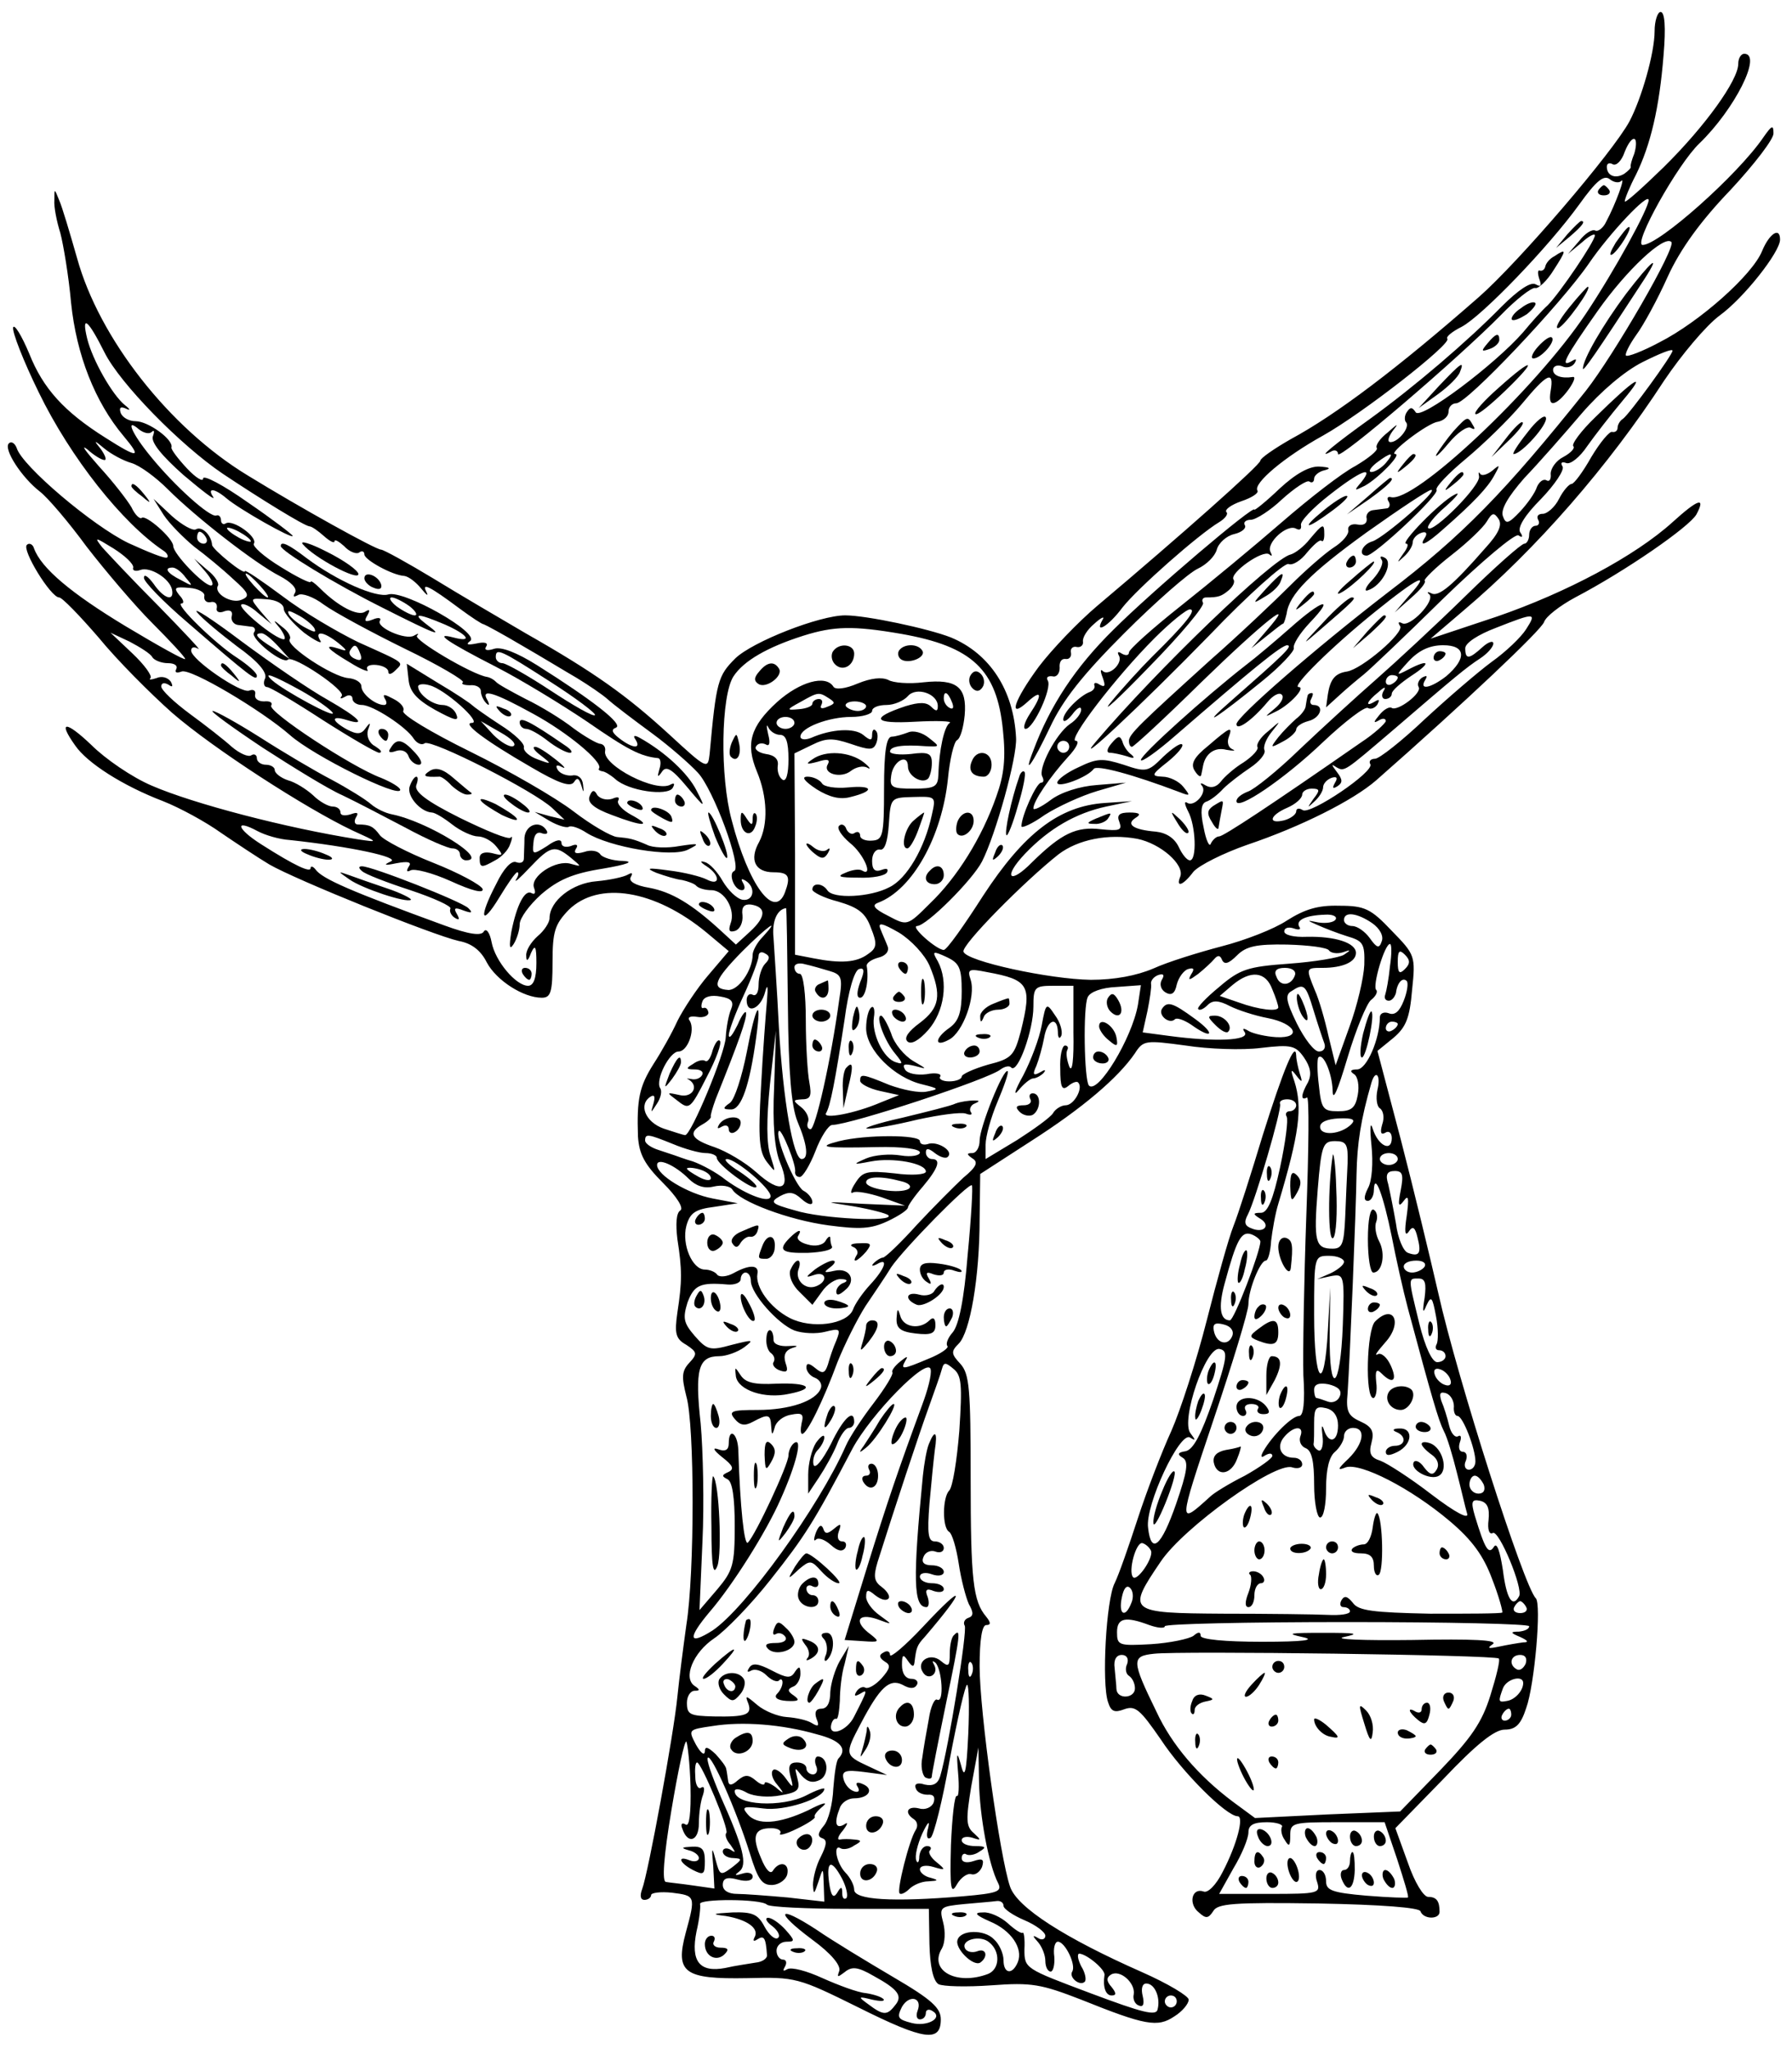 <svg xmlns="http://www.w3.org/2000/svg" viewBox="0 0 300 343"><title>Silos 126r-d1</title><path d="M277 5.2c0 3.7-2.2 11.3-4.2 15.1-2.8 5.2-18.5 23.5-25.2 29.4-13.7 12-23.9 19.7-31.5 23.8-2.8 1.6-5.1 3.2-5.1 3.6 0 .7-13.3 12.5-27.3 24.3-3.2 2.7-7.6 7.3-9.8 10.2-4.2 5.7-5.2 8.9-1.9 5.9 2.4-2.2 2.6-1.3.4 2-.9 1.4-1.2 2.5-.7 2.5 1.3 0 4.5-6.9 3.7-8.1-.3-.5 0-.8.8-.7.7.2 1.2-.5 1.2-1.4-.1-1 .3-1.6 1-1.5.6.1 1-.4.9-1-.2-.7.3-1.2 1-1 .6.1 1.1-.3 1-.9-.1-.7.7-2 1.9-3 1.2-1.1 1.8-1.3 1.4-.7-1.5 2.6 1 1.1 3.3-2 2.5-3.2 12.7-12.2 16.2-14.3 1-.6 1.6-1.4 1.2-1.7-.3-.4.8-1.2 2.5-1.8 1.8-.6 3-1.4 2.7-1.8-.7-1.2 4.5-5.6 11-9.2 6.6-3.7 21.6-15.4 20.8-16.2-.3-.3.8-1.2 2.4-2 3.4-1.8 14.5-13.3 19.7-20.5 2.8-3.9 4.1-5 5.1-4.2.6.5 1.5.7 1.9.3.8-.9-.9 3.8-2.5 6.8-.5 1.1-1.4 1.7-1.8 1.5-.5-.3-1.7.4-2.7 1.7l-1.9 2.2 2.3-1.9c1.2-1.1 2.2-1.6 2.2-1.2 0 1-5.9 9.7-7.9 11.7-.9.8-2.7 2.8-4.1 4.5-4.7 5.4-17.2 14.8-18 13.4-.6-.9-.9-.9-1.5 0-.4.6-.4 1.4-.1 1.7.7.8-1.3 3.3-2.6 3.3-.6 0-.4-.8.3-1.8 1.1-1.4 1-1.4-.8.2-1.3 1-2.1 2.2-1.8 2.6.2.4-1.4 1.7-3.6 3-2.3 1.2-7.8 5.5-12.3 9.4-4.5 3.9-12.1 10.2-16.9 14-4.8 3.8-8.7 7.3-8.7 7.8s-.5.6-1.2.2c-.6-.4-.8-.3-.5.3.8 1.3-1.7 3.6-2.7 2.6-.4-.4-.4.1 0 1.1.5 1.4.4 1.7-.5 1.2-.6-.4-1-.4-.9.1.2.4-.2.9-.7 1.1-1.7.6-4.5 3.4-4.5 4.6 0 .6.7.2 1.5-.8.8-1.1 1.5-1.5 1.5-.8 0 .6-.8 1.7-1.9 2.4-2.3 1.6-5.4 7.5-4.6 8.8.3.6.2 1-.2 1-.8 0-3.3 5.6-3.3 7.3 0 .4 1.8-.4 3.9-1.9 2.2-1.4 6.1-3.2 8.8-4l4.8-1.4-4.9.4c-2.8.2-6 1.2-7.7 2.5-1.6 1.2-2.9 1.8-2.9 1.4 0-1.2 2.8-5.3 5.8-8.6 1.4-1.5 2-2.7 1.3-2.7-1.5 0 6.7-10.7 13.2-17.2 2.6-2.6 5.3-4.8 5.9-4.8 1.2 0-.7 2.4-6.3 7.9-2 2-5.1 5.4-6.9 7.6-1.8 2.2 1.1-.4 6.4-5.9 5.3-5.4 9.3-10.2 9-10.7-.3-.5 0-.9.5-.9 2.1 0 2.6-.2 3.8-1.2.7-.6 1.1-1.4.8-1.8-.7-1.1 5-5.1 6-4.2.5.4.5.2.2-.4-.8-1.5 2.8-4.8 4.3-3.9.6.3.9.1.8-.6-.2-.6 2-2.9 4.7-5 5.2-4.1 7.7-5.1 5.4-2.2-1.3 1.5-1.2 1.5.6.6 2.3-1.3 6.2-5.3 5.1-5.3-1.4 0 5.4-5.2 7.1-5.4 1-.2 1.8-.9 1.8-1.7 0-.8.6-1.4 1.3-1.4 1.8 0 17.6-16.7 22.2-23.4 3.4-5 10-12 10-10.6 0 1.4-5.7 11.8-10.5 19-8.4 12.6-28.9 31.9-32.7 30.7-.5-.1-.7.2-.3.8.3.5.1 1.1-.4 1.1-.6.1-1.7.2-2.3.3-.7.1-1.2.8-1 1.4.1.8-.5 1.2-1.5 1-1-.2-1.7.2-1.6.9.2.7-.9 2-2.5 3-1.5 1-4.7 3.8-7.2 6.3s-8.5 8.2-13.4 12.5C190.9 121.1 189 122.9 189 124c0 .6.2 1 .5 1s5.5-4.8 11.6-10.8c10.4-10.1 16.3-14.8 10.9-8.6l-2.5 2.9 2.5-2c1.4-1.1 2.6-2.1 2.8-2.1.2-.1.4-.9.6-1.7.4-3.2 4-6.8 13.4-13.6 5.5-3.9 10.3-7.1 10.8-7.1 1.3 0-7.8 7.9-9.8 8.6-1.8.5-2.5 2.4-1 2.4 1.3 0 12.2-10.2 11.7-11-.3-.4 2-2.8 4.9-5.2 3-2.5 7.2-6.6 9.3-9.1 4.3-5.2 5.5-5.8 4.9-2.3-.3 1.7 0 2.3.7 2 1.4-.5 4.1-4.5 3-4.3-1.9.3-3.3-.2-3.3-1.2 0-.6.7-.9 1.5-.6.8.4 1.7.1 2.1-.5.4-.7.3-.8-.4-.4-2.2 1.3-1.2-.6 4.3-8.4 4.8-6.8 11.1-12.7 12.3-11.5.9.8-9.6 18.9-14.3 24.9-13.6 17-20.6 24.2-33.2 33.8-12.2 9.4-25.3 20.8-25.3 22 0 1.2 2.6-.6 5.2-3.7.9-1.1 2-1.7 2.4-1.2.4.4-.1 1.4-1.2 2.3-1.8 1.5-1.8 1.5.2.5 2.3-1.1 5.1-4.1 3.8-4.1-1.3 0 5.6-6.8 12.8-12.6 7.3-5.9 9.5-6.9 5.7-2.7l-2.4 2.8 2.7-2.4c1.6-1.4 2.6-2.6 2.3-2.9-.2-.2 1.8-2.2 4.5-4.3 2.7-2.1 5.3-4.6 5.9-5.6.9-1.5 1.2-1.6 2-.4.6 1 0 2.4-2.3 4.9-5.4 6.2-7.8 8.2-9 7.5-.6-.3-.8-.2-.3.2 1 1.1-3.3 5.6-4.6 4.8-.6-.3-.7-.1-.3.5.7 1.1-6.4 7.2-8.9 7.6-2 .3-2.8 1.3-3.2 3.8l-.3 2.2 2.2-2c1.3-1.2 3.1-2.7 4.1-3.5 1-.8 7-6.5 13.3-12.7 6.5-6.3 12-10.9 12.6-10.6.7.5.8.2.3-.5-.5-.8.8-2.9 3.5-5.6 2.3-2.4 3.9-4.8 3.6-5.4-.4-.6-.2-.9.6-.6.7.3 2.3-1 3.5-2.8 1.2-1.7 3.9-5.2 6-7.7 4.3-5.1 2-3.7-4.6 2.8-2.4 2.3-4.1 4.6-3.7 4.9.3.3-.4 1.1-1.7 1.8-1.2.6-2.1 1.9-2.1 2.8.1.9-.2 1.4-.7 1.1-.5-.3-1.2.2-1.6 1.1-.3 1-1.6 2.8-2.8 4.1-2 2.1-2.4 2.2-2.9.8-.4-1.1.8-3.2 3.6-6.4 2.4-2.5 6.7-7.4 9.6-10.8 3.2-3.7 7.2-7.1 10.2-8.6 2.8-1.4 5-2.3 5-1.9 0 .7-7.2 10.6-8.3 11.4-.5.3-.9 1-.9 1.5s-.4.8-.9.7c-.4-.2-2 1.7-3.5 4.2-1.4 2.5-2.9 4.5-3.3 4.5-.4 0-1.4 1.1-2.1 2.5-.7 1.4-2 2.5-2.7 2.5-.8 0-1.1.4-.8 1 .3.5.1 1-.4 1-.6 0-1.1.7-1.1 1.5s-.4 1.5-.8 1.5c-.5 0-4.9 3.9-9.8 8.7-5 4.9-11.7 11.1-15 14-3.2 2.8-9 8.1-12.8 11.7-3.7 3.6-7.7 6.8-8.7 7.1-1 .4-1.9 1-1.9 1.6 0 1.7 7.9-3.6 14.5-9.9 3.6-3.4 7-6 7.5-5.7.5.3 1.2 0 1.6-.6.4-.8.3-.9-.4-.5-1.8 1.1-1.4 0 .5-1.5 1.1-1 1.4-1 .9-.2-.4.7-.2 1.3.3 1.3.6 0 1.1-.4 1.1-.9s1.5-1.8 3.3-3c3.4-2.2 3-2.9-.6-1-2.1 1.1-2.1 1 .2-1.5 1.7-1.8 3.5-2.6 5.7-2.6 3.8 0 4 2.2.5 5.2-2.6 2-4.6 2.4-3.5.6.4-.7.3-.8-.5-.4-.6.4-.9 1.1-.6 1.6.6 1-3.5 4.1-4.5 3.5-.4-.3-1.4.3-2.1 1.2-1 1.2-1 1.4-.1.9.6-.4 1.2-.4 1.2.1-.1.4-1.9 2.1-4.2 3.6-15.1 10.5-23 15.7-23.7 15.7-.5 0-1.1.6-1.4 1.2-.2.7-.8-.5-1.2-2.7-.6-2.7-.4-4 .4-4.3.7-.2 2-1.2 2.9-2.2.9-.9 3-2.5 4.5-3.5s2.6-2.3 2.4-2.9c-.3-.6.3-2 1.2-3.1 1.6-2 1.6-2-.6-.1-1.3 1-2 2.2-1.8 2.6.3.4-.8 1.6-2.3 2.6-1.5.9-3.2 2.4-3.8 3.2-.7.9-1.6 1.2-2.5.7-.8-.5-1.1-.5-.7 0 1 1.1-1.2 3.6-2.4 2.9-.6-.4-.5.2.1 1.4 1.3 2.4 1.5 8.2.3 8.2-.5 0-1.3-1-1.9-2.3-.7-1.4-2-2.3-3.8-2.5-3.7-.3-5.1-1.2-3.4-2.3 1-.6.7-.9-1-.9s-2.2.4-1.7 1.6c.5 1.4 0 1.5-3.1 1.2-4.1-.5-6.6.7-11.5 5.5-3.8 3.9-5 2.6-1.2-1.4 4-4.2 8.5-6.8 13.6-7.9l4.3-.9-4.5.3c-7.7.5-13.6 5.1-20.4 15.5-3.2 5-6.1 9.1-6.6 9.1-1.2 0-5.6-3.9-4.5-4 1.6 0 9.3-7.7 10.9-10.8 2.3-4.5 5.9-17.5 5.7-20.7-.4-8-4.4-14.1-10.9-16.8-3.8-1.5-14.2-3.7-17.7-3.7-4.3 0-15.5 4.4-18.4 7.2-2.9 2.9-3.2 3.8-4.3 16-.3 2.6-.4 2.6-6.8-3.3-7.1-6.5-12.4-10.3-24-16.9-4.1-2.4-11.1-6.5-15.5-9.2-4.3-2.6-8.3-4.8-8.7-4.8-.9 0-13.5-7-22.3-12.4-13.2-8-24.9-23-28.6-36.4-1.2-4.2-2.5-8.6-3-9.7-.8-2-.8-2-.8 0-.1 1.1.4 3.6 1 5.5.5 1.9 1.4 7.2 1.8 11.7.9 8.7 4 16.6 8.8 22.3 3.1 3.7 2.5 3.8-3 .3-7-4.4-10.5-8.3-12.8-14.1-1.3-3.1-2.5-5-2.7-4.4-.2.7 1.7 5.6 4.3 10.9 5.3 10.9 14 21.9 20.9 26.5.6.4.8.9.6 1.1-.3.3-3.2-.9-6.5-2.4C15.5 88 3.7 78 2.8 75c-.3-.8-.9-1.2-1.3-.8-1 .9 2.1 5.7 5.2 8.1 1.3 1 4.8 5.1 7.8 9.2 3.1 4 8 9.8 11 12.8s5.5 5.7 5.5 6c0 .3-4.5-2.2-10-5.5-9.1-5.5-14.1-9.7-15.3-13-.2-.7-.8-1-1.2-.6-.9.8 4 8.8 5.4 8.8.5 0 3.4 3 6.6 6.7 3.1 3.8 8.7 9.4 12.3 12.6 6.9 6 22.4 16 30.2 19.7 4.4 2 4.4 2 1 1.5-12.1-1.9-27.7-6-34.6-9-3.3-1.4-7.8-4.5-10.1-6.8-4.3-4.1-5.7-4.1-2.7.1 2 2.9 7.9 6.7 14.7 9.3 2.8 1.1 7.2 3.5 9.7 5.3 2.5 1.7 6.1 4.1 8.1 5.3 4.5 2.6 27.3 11.8 31.7 12.8 2.2.4 3.7 1.6 4.7 3.6 1.6 3 6.1 5.9 9.2 5.9 1.5 0 1.8-.9 1.8-6s.4-6.3 2.7-8.7c5-4.9 14.4-3.4 23.1 3.8l3.7 3.1-3.4 4c-1.9 2.2-4.2 5.7-5.2 7.7-.9 2-2.7 5.2-4 7.2-2.4 3.8-2.8 5.9-2.6 12.1.2 3 1.1 4.7 4.2 7.8 2.3 2.3 3.5 4.2 2.9 4.6-.7.4-.8 2.3-.5 4.8.8 5.1.8 7.1 0 12.3-.5 3.5-.3 4.4 1.5 5.4 1.8 1.2 1.9 1.5.5 3-1.3 1.4-1.3 2.4-.5 5.6 1.4 4.8 1.4 29.7 0 38.3-.5 3.6-1.2 9-1.5 12-.6 6.2-4.9 29.6-5.9 32.2-.4 1.1-.3 1.8.4 1.8.6 0 1.1-.4 1.1-.8s1.6-.6 3.5-.4c3.9.5 4 .5 2.3 6.7-1.8 6.7-.3 7.8 10.3 7.6 8.1-.2 8.5-.1 18.6 4.9 11 5.5 13.8 5.9 13.8 2 0-1.9-1.5-3.3-8-7.1-4.4-2.6-10.2-6.1-12.8-7.9-6.6-4.3-7.1-3.1-.8 1.6 3.3 2.4 4.9 4.4 4.6 5.3-.4 1.1-.3 1.1.9.2 1.2-1 2.2-.9 4.8.6 4.2 2.3 5 3.4 3.6 5-1.3 1.7-2 1.6-4.4-.2-1.8-1.3-1.8-1.4.6-.8 1.4.3 2.2.3 1.9-.1-.4-.4-1.7-.8-3-1-1.3-.1-4.5-1.3-7.2-2.5-2.6-1.2-5.2-1.9-5.9-1.5-.7.4-.8.3-.4-.4s.2-1.2-.3-1.2c-.6 0-1.1-.7-1.1-1.5s.7-1.5 1.7-1.5c1.4 0 1.4-.2-.2-2-1-1.1-2.3-2-2.9-2-.6 0-.3.7.7 1.4 1 .8 1.4 1.7.9 2-.5.3-1.5-.6-2.2-1.9-1.1-2.1-2-2.5-5.4-2.4-3.4.2-3.6.3-1.1.6 3.6.6 5.7 2.1 4.8 3.6-.3.6-.1.7.5.3 1.1-.7 1.4-.3 1.6 2.6.1.6-.8 1.2-1.9 1.3-1.1.2-3.4.5-5.1.9-4.3.8-5.8-1.1-4.8-6.1.5-2.1.7-4.1.6-4.6-.3-.9 10.2-.9 11.2.1.4.4 6.7.7 13.9.7h13.2l.1 5.9c.1 3.7.6 6.1 1.5 6.7.7.4 4.7.5 8.9.2 6.7-.5 8.3-.2 15 2.4 10.7 4.3 12.8 4.7 15.6 2.8 1.3-.8 2.4-2.1 2.4-2.8 0-.6-3.5-2.7-7.8-4.6-12.9-5.7-20.9-10.8-22.1-14.3-1.7-4.9-5.1-29.3-5.1-36.9 0-4.4.4-6.9 1.1-6.9.8 0 .8-.4 0-1.4-2.2-2.6-2.6-6.1-2.6-23.2 0-14.9-.2-17.4-1.7-19.1-1.6-1.7-1.6-2.1-.3-3.4 1.9-1.9 3.5-11.1 3.5-20.9l.1-7.5 8.5-5.5c8.6-5.5 14.6-10.6 17.4-14.7 1.4-2.2 1.8-2.2 8.5-1.3 3.8.6 9.5.8 12.6.4 5.1-.6 5.8-.4 7.2 1.6 1.1 1.6 1.3 2.8.7 4.1-1.2 2.1-1.3 3.2-.2 2.6.4-.3.3 8.6-.1 19.6-.4 11.1-.6 23.2-.5 26.9.3 4.5 0 6.8-.7 6.8-1.2 0-4.5 3.3-6 5.9-.5.9-.4 1.2.3.7.7-.4 1.2-.4 1.2.1 0 .4-2.1 1.9-4.6 3.3-2.6 1.3-5.2 2.9-5.8 3.5-5.4 4.9-5.4 4.9.5-12.7 3.2-9.5 5.9-18.3 5.9-19.5 0-2.5 2-7.3 2.9-7.3.4 0 .8-1.5.9-3.3.2-1.7.7-4.6 1.2-6.2 3.5-11.7 4.1-16.1 2.7-20.5-.7-2-.6-2.2.3-1 1 1.3 1.1 1.2.6-.3-.3-1-.6-2.4-.6-3-.1-2.7-2.2 2.5-5.6 13.3-1.9 6.3-4.1 13.2-4.9 15.2-.8 2-2.8 9.2-4.5 15.9-1.7 6.7-4.4 15-5.9 18.4-1.6 3.5-4.1 10-5.6 14.6s-3.2 9.5-3.9 10.9c-1.4 2.7-2.2 16.7-1.1 19.9.5 1.6 1.1 1.8 2.7 1.2 1.9-.7 2.7.1 6.1 5 3.6 5.5 11 12.9 12.9 12.9 1.1 0-.1 4.7-2.5 9.3-1.1 2.2-2.5 3.6-3.2 3.3-2-.7-2.6 2.1-.8 3.5 1.2 1.1 1.6 1 2.4-.2.7-1.3 3.4-1.5 17.6-1.3 10.7.2 16.9.7 17.1 1.3.5 1.4 3.2 1.4 3.2.1 0-1.8-.5-2.5-1.9-2.5-.8 0-2.3-2.5-3.4-5.7l-2.1-5.8 8-8.2c5.5-5.8 8.6-8.3 10.3-8.3 1.8 0 2.7-.8 3.6-3.6 1.4-3.8 2.6-17.5 1.6-18.4-2-2-13.1-36.7-16.3-51-1.4-6.1-4.2-17.7-6.3-25.8l-3.9-14.8 2.7-2.2c2.1-1.8 2.7-3.3 3.1-8 .6-5.7.5-5.9-3.4-9.9-3.5-3.7-4.5-4.2-8.8-4.2-3.6-.1-5.8.6-8.8 2.5-2.1 1.4-7 3.3-10.9 4.3-3.8 1-9 2.6-11.4 3.7-2.8 1.2-6.5 1.9-10.5 1.9-6.9-.1-20.8-3.1-21.3-4.7-.4-1.1 10.2-11.8 15.9-16.3 3.3-2.5 8.3-3.5 13.2-2.6 3.9.8 7.9 4.3 7.2 6.3-.8 1.9.4 1.6 2.2-.8 1-1.1 5-3.1 9-4.5 8.9-3 17.7-7.4 21.6-10.8 14.9-13.1 27.7-25.2 28.1-26.5.3-.9 2.6-2.7 5.2-4.1 8.4-4.4 19.1-11.8 20.3-13.9 1.6-3 .3-2.6-4 1.3-6.3 5.7-17.8 11.8-29.4 15.8l-11.1 3.7 5.5-4.7c12.2-10.3 24.3-24.2 33.6-38.5 2.9-4.3 7-9.2 9.3-10.9 4-2.9 10.1-10.6 10.1-12.7 0-2.2-1.8-1-3 1.9-1.6 4-10.5 11.9-17.2 15.3-2.8 1.5-5.4 2.5-5.6 2.2-.2-.2.5-1.7 1.7-3.4 1.2-1.6 3.6-6 5.3-9.8 2.1-4.6 5.5-9.3 10.5-14.5 4-4.3 7.3-8.6 7.2-9.5 0-1.5-.3-1.3-1.7.7-4.3 6.3-17.5 18-20.2 18-1.7 0 5.9-13.6 9.5-17 5.9-5.7 10.6-15 7.5-15-.5 0-1 .7-1 1.7 0 2.7-5.5 10.4-12.5 17.3-3.6 3.5-6.5 6.1-6.5 5.7 0-.4.8-2.4 1.9-4.5 2.4-4.9 3.9-11.1 4.6-20 .4-4.7.2-7.2-.5-7.2-.5 0-1 1.5-1 3.2zm-3.4 20.5c-.4 1-.7 2-.6 2.2.1.2-.4.7-1.1 1.2-1.5.9-2.9.3-2.9-1.2 0-.6.5-.7 1-.4.6.3 1.5-.6 2-2.1.6-1.5 1.3-2.4 1.7-2.1.3.3.2 1.4-.1 2.4zM17.5 59c2.6 5.2 12.7 15.5 19.8 20.3 6.3 4.2 13.6 8.7 14.5 8.8.4 0 1.5.8 2.4 1.6 1 .9 1.8 1.3 1.8.9s.7 0 1.6.8c.8.9 2 1.4 2.5 1.1.5-.4.9-.2.9.3 0 .9 4.7 3.5 6.7 3.6.7.1 1.9 1 2.8 2.1.9 1.1 1.3 1.4.9.6-.9-1.7.5-1 5.6 2.8 1.9 1.4 3.7 2.6 4 2.6.3.1 3.1 1.6 6.3 3.5 3.3 1.9 7.4 4.4 9.3 5.5 1.8 1.1 4.2 2.7 5.2 3.6 1 .9 4.3 3.4 7.3 5.6 3 2.2 6.4 5.2 7.7 6.6 2.6 2.7 7.5 16 6.1 16.5-1 .4 0 3.2 1.3 3.2.5 0 .6-.5.2-1.2-.4-.7-.3-.8.4-.4 1.8 1.1 1.4 3.5-.5 3.2-1-.2-2.4-1.6-3.3-3.1-.9-1.6-2.2-3-3-3.2-.9-.3-.8 0 .3.7 2.3 1.5 2.3 3.4 0 2.2-1-.5-3.8-1.2-6.3-1.5-3.6-.5-4-.4-2.1.4 1.4.5 3.3 1.1 4.3 1.2.9.2 2.1.6 2.4 1 .4.4 1.5.7 2.5.7 2.2 0 4.1 3.3 3.2 5.6-.4 1.2-.2 1.5.8 1.2.8-.3 1.3-1.4 1.2-2.6-.2-1.4.3-1.9 1.4-1.8 2.6.4 2.6 2-.1 4.5l-2.4 2.2-2.5-2.3c-5-4.6-8.3-6.5-12-7.2-2.4-.4-3.5-1.1-3.1-1.8.4-.7.2-.8-.5-.4s-3 .9-5.2 1.1c-4.1.3-7.9 3.3-7.9 6.2 0 .7-.9 2.1-2 3-1.1 1-2 2.4-1.9 3.3 0 1 .3.9.8-.5.7-1.5.9-1.1.9 1.7 0 2.6-.5 3.8-1.4 3.8-2 0-5.5-4.1-6.1-7.3-.3-1.6-.9-2.4-1.3-1.8-.4.8-2.5.5-6.6-1-15.6-5.7-20.5-7.8-21.6-9.4-.4-.5-.8-.6-.8-.2 0 .8-2.5-.3-8.3-4-4.1-2.6-4.5-4.3-.6-2.2 1.3.7 3.7 1.4 5.4 1.5 10.2 1.1 18.6 2.9 16.9 3.6-1.3.6-1 .7.9.3 2.1-.4 2.7-.2 2.1.6-.4.7-.3.9.3.6.6-.4 3.7.4 6.8 1.8 3.5 1.6 5.5 2.1 5.3 1.3-.3-.7-4-2.7-8.3-4.4-4.3-1.7-8.3-3.8-8.9-4.6-1.1-1.5-1.7-1.8-3.7-1.8-.5 0-.7-.5-.3-1.2.5-.8.2-.9-.9-.5-1 .3-1.7.2-1.7-.3 0-.6-.6-1-1.3-1-.7 0-2.2-.8-3.3-1.9-1.1-1-3-2.2-4.2-2.5-1.2-.4-2.2-1.2-2.2-1.7s-.7-.9-1.5-.9-1.5-.5-1.5-1.1c0-.5-.4-.8-.9-.5-.5.4-2-.3-3.3-1.4-1.2-1.1-4.4-3.6-7-5.5-2.7-2-4.8-4-4.8-4.6 0-.6.5-.7 1.2-.3.7.5.8.3.4-.5-.5-.7-1.5-1-2.4-.6-.9.3-1.4.3-1 0 .3-.4-1-2.2-3-4.1l-3.7-3.5 3.2 1.5c1.7.9 3.5 2 3.8 2.6.3.5 1.5 1 2.6 1s1.7.4 1.4 1c-.3.6.1.7.9.4 1.5-.6 13.4 6.5 18.1 10.6 3.9 3.5 18.5 10.7 18.5 9.2 0-.4-1.5-1.3-3.2-2-4.9-1.8-19-11.1-18.4-12.1.3-.5-.2-.8-1.2-.7-.9 0-1.6-.4-1.5-1.1.2-.7-.3-1-1-.7-1.4.5-9.7-5.2-9.7-6.7 0-.6.5-.7 1.2-.3.6.4-2.4-2.8-6.7-7.2-4.3-4.3-8.5-8.8-9.4-9.8-1.4-1.8-1.2-1.7 1.9.2 1.9 1.2 3.4 2.6 3.3 3.2-.2.5.4.7 1.2.4 1.6-.6 4.9 1.4 5.3 3.3.4 2.1-1.4 1.5-3.1-1-.9-1.2-1.6-1.7-1.6-1-.1.6 3.2 4 7.3 7.5 10.5 9.1 11.6 9.9 11.6 8.9 0-.5-1.5-1.8-3.3-3-3.5-2.2-10.6-9.1-9.3-9.1.5 0 .3-.7-.4-1.4-1-1.3-.7-1.4 1.7-1.2 1.5.1 2.7.8 2.5 1.4-.1.7.4 1.1 1 1 .7-.2 1.2.2 1.1.9-.2.7.4 1 1.3.6.9-.3 1.4 0 1.2.8-.2.7.3 1.4 1 1.5.6.1 1.7.2 2.3.3.5 0 .8.5.4 1-.6 1 4.9 5.4 5.7 4.5.9-.8 9.8 5.2 9 6.1-.4.5-.1.5.6.1.6-.4 1.2-.2 1.2.3 0 .6.7 1.1 1.6 1.1 1.8 0 7.5 3.7 8.7 5.7.5.7 1.3 1.1 1.8.7 1.2-.7 18.5 8.1 21.4 10.9l2 1.9-2.5-.6-2.5-.7 2.5 1.5c1.4.8 2.8 1.2 3.2 1 .4-.3 1.8.2 3 1 3.8 2.4 14.3 4.2 17 2.8 2-1 1.9-1.1-1.4-.6-2.1.4-4.6.3-5.5-.2-2.3-1-2.9-1.1-5-1.3-1-.1-4.3-2-7.3-4.3s-10.8-6.8-17.3-10-11.5-6.2-11.2-6.8c.3-.5-.4-1.4-1.6-2-1.5-.8-1.9-.9-1.5-.1.4.6.4 1.1-.1 1.1-1.5 0-3.8-1.9-3.8-3.1 0-.7-1-1.3-2.2-1.4-2.6-.2-10.5-5.4-9.8-6.5.3-.4-.3-1.4-1.3-2.1-1.5-1.3-1.6-1.2-.3.3.7 1 1 1.8.6 1.8-1.4 0-7.7-5.2-7.1-5.8.3-.3 1.6.3 2.8 1.4l2.3 1.9-1.9-2.2c-1.8-2.2-1.8-2.2 1-2 1.7.1 2.9.8 2.9 1.6 0 .7 1.6 2.5 3.4 4 1.9 1.4 3.2 2 2.7 1.3-1-1.7.6-1.5 3 .4 1.6 1.3 1.6 1.5.2 1-2.8-.9-2.1 0 1.8 2.3 1.9 1.2 3.3 1.7 2.9 1.2-.3-.6.4-.9 1.5-.8 1.1.1 2 .6 2 1.1 0 .6.5.5 1.2-.2 1.4-1.4 1.8-1.1-6.2-4.7-3.5-1.7-9.3-5.1-12.7-7.7-3.5-2.6-6.3-4.5-6.3-4.2 0 .8-5.5-3.7-5.5-4.4-.1-1.6-1.7-3.2-2.7-2.6-.5.3-2.3-.7-4-2.2l-3.1-2.9 1.7 2.7c1 1.5 3.3 3.8 5.1 5.3 1.9 1.4 4.8 3.8 6.5 5.4 2.7 2.4 2.9 2.9 1.4 3.5-1.7.7-4.7-1.1-3.9-2.4.2-.4-.5-1.6-1.8-2.6l-2.2-1.9 1.9 2.2c1.1 1.3 1.5 2.3.9 2.3-1.2 0-6.3-5.3-6.3-6.6 0-1.3-4.7-5.4-5.3-4.7-.3.2-1.1-.5-1.7-1.8-.7-1.2-3.1-4.3-5.4-6.8-2.2-2.5-3.2-3.8-2-2.9 1.1 1 2.4 1.8 2.9 1.8.4 0 .1-.8-.6-1.8-1.3-1.6-1.2-1.6.6-.1 1.1.9 3.1 2 4.5 2.4 1.4.4 4.1 2.4 6.1 4.4 4.7 4.7 14.6 12.4 18.7 14.5 1.9 1 3 2.1 2.6 2.8-.4.7-.3.8.5.4.6-.4 2.6.3 4.3 1.6 1.8 1.3 7.9 4.6 13.6 7.4 5.6 2.7 10 5.3 9.7 5.6-.4.3.2.5 1.2.5.9-.1 1.8.3 1.8 1 0 .6.4 1.5.9 2s.6.3.2-.5c-1.2-2 1-1.4 7.7 2.3 5.7 3.1 11.6 8 11 9.1-.2.2 0 .4.5.5.4 0 1.4.6 2.2 1.3 2.2 2 8.7 2.9 9.6 1.5.4-.7.3-.9-.3-.6-2.4 1.5-11.5-3.2-11-5.6.1-.6-.2-1.1-.8-1.2-.5 0-2.6-1.2-4.5-2.6-1.9-1.5-5.5-3.7-8-4.9-2.5-1.3-4.7-2.5-5-2.9-.3-.3-.9-.7-1.5-.8-2.5-.4-12.3-6.2-11.7-6.9.4-.4.2-.4-.5 0-1.4.8-6.4-1.4-5.7-2.5.3-.5-.3-.6-1.2-.2-1.3.5-1.5.3-.9-.7.5-.9.4-1.1-.4-.6-1.2.8-4.5-.9-7.5-3.9-.9-.9-1.6-1.4-1.6-1.1 0 .3-2.3-.8-5-2.5-2.8-1.7-4.8-3.5-4.5-3.9.7-1.1-3.5-4.1-4.7-3.4-.4.3-.8 0-.8-.5 0-.6-.4-1-.8-.8-1.1.3-6.9-4.9-10.9-9.8-3.3-4-4.4-6.7-2-4.6.8.6 1.7.8 2.1.4.4-.4.5-.1.2.7-.4 1 1.5 3.3 5.1 6.5 3.2 2.7 5.4 4.4 5 3.7-1.1-1.6.2-1.5 2.2.2C40 85.2 49 90.3 49 89.7c0-.2-3.4-2.8-7.5-5.6-4.1-2.9-7.5-4.7-7.5-4 0 .6-1.2-.1-2.7-1.7-1.5-1.6-2.7-3.2-2.6-3.5.4-1.3-3.9-4.4-6-4.4-1.1 0-2.2-.6-2.5-1.4-.3-.9 0-1.1.9-.7.8.4.7.1-.2-.6-2.1-1.7-5.4-7.5-6.3-11.1-1-4.1.1-3.3 2.9 2.3zM232 77.5c-.7.8-1.8 1.5-2.4 1.5-.6 0-.2-.7.8-1.5 2.5-1.9 3.2-1.9 1.6 0zM42 90.6c0 .2-.9 0-2-.6s-2-1.3-2-1.6c0-.2.9 0 2 .6s2 1.3 2 1.6zm-7.5-.6c.3.5.1 1-.4 1-.6 0-1.1-.5-1.1-1 0-.6.2-1 .4-1 .3 0 .8.4 1.1 1zm-3.4 6.7c1.3 1.5 1.2 1.5-.8.4-2.4-1.2-2.9-2.1-1.4-2.1.5 0 1.5.7 2.2 1.7zM43.5 98c1 1.1 1.6 2 1.3 2-.3 0-1.3-.9-2.3-2-1-1.1-1.6-2-1.3-2 .3 0 1.3.9 2.3 2zm9.1 7.1c.4.8.1.8-1.4 0-1.2-.6-2.4-1.6-2.8-2.2-.4-.8-.1-.8 1.4 0 1.2.6 2.4 1.6 2.8 2.2zm202.9.2c-.8 1.3-3.4 3.8-5.8 5.5-2.3 1.7-7.3 6-11.2 9.6-3.8 3.6-7.6 6.6-8.3 6.6-.7 0-1.1.4-.8.9.8 1.2-10 8.5-11.3 7.7-.6-.4-1.1-.3-1.1.2s-.9 1.2-2 1.5c-2.8.7-2.5-.8.5-2.1 1.4-.6 2.5-1.6 2.5-2.2 0-.5.7-1 1.6-1 1.4 0 1.4.3.3 1.7-1.1 1.6-1.1 1.6.1.5.8-.7 1.5-1.8 1.5-2.4 0-.6.6-1.3 1.4-1.6.9-.3 1.1 0 .6.8-.5.9-.4 1.1.4.6.9-.6.9-1.1-.1-2.4-.9-1.2-1-1.4-.1-.8 1.4.8 1.3.8 9.4-6.1 10.7-9.2 12.4-10.6 14.7-12.1 1.2-.8 2.2-1.9 2.2-2.5 0-.5-.8-.3-1.8.6-2.3 2.1-2.9 2.1-2.9.2 0-.9 2.2-2.3 5.1-3.4 6.6-2.6 6.9-2.6 5.1.2zm-104.6.8c11.9 2.1 16 6 17 16.1.5 4.7.2 7.5-1.1 11.1-2.4 6.9-6.6 13.6-11.1 17.9-3.8 3.8-3.8 3.8-7 2.1-2.4-1.2-2.8-1.8-1.7-2.2 5.8-2.2 10.7-11.1 11.7-20.8.3-3.2 1-6.1 1.5-6.4.6-.3 1.1-2.2 1.3-4.2.4-4.7-1.3-6.1-6.9-5.5-2.4.3-5.1.1-5.9-.4-1.1-.5-2.9-.3-5.1.6-2.1.9-3.8 1.1-4.1.5-1.3-2-5.6-.8-9.4 2.6-4.5 4.1-5.3 7-3.4 11.6 1.8 4.3 1.9 8.9.4 11.8-1.7 3-.7 5.1 2.4 5.1 2.6 0 2.9.7 1.9 3.4-1.8 4.6-6.1-1.3-8.9-12.1-2-7.3-1.8-20.9.3-24.1 1.7-2.6 5.7-4.9 11.7-6.8 5.1-1.6 8.3-1.7 16.4-.3zm-104.3 2.1l1.9 2.1-2.7-1.8c-2.9-1.8-3.4-2.5-2-2.5.5 0 1.7 1 2.8 2.2zm13.7 1.2c.4 1 .1 1.3-.8.9-.8-.3-1.2-.9-.9-1.4.7-1.2 1.1-1.1 1.7.5zm173.7 4c0 .3-.4.8-1 1.1-.5.3-1 .1-1-.4 0-.6.5-1.1 1-1.1.6 0 1 .2 1 .4zm-77 4.8c0 .9-.3.9-1.1.1s-2-.8-4.3-.1c-6 2-5.4 3 1.6 2.6 3.7-.2 6.3-.1 5.8.2-.9.5-1.8 4.5-1.9 8.7-.1 2-.6 2.3-4.2 2.3s-4-.2-3.7-2.2c.3-2.4 2.8-3.8 2.8-1.5 0 1.6 2.4 3 3.4 2 .3-.4.6-1.5.6-2.6 0-1.6-.6-1.9-3.5-1.5-1.9.2-3.5 0-3.5-.4 0-.9 2.1-1.2 6-.9 2.4.1 2.4.1.5-1.4-1.1-.9-2.6-1.3-3.5-.9-.8.3-2.1.7-2.7.7-.9 0-1.3 2.4-1.3 8.7 0 7.9-.2 8.6-2 8.7-1.1.1-2-.3-2-.8 0-.6-.4-.8-.9-.5-.5.4-1.1 0-1.4-.6-.2-.7-.8-1-1.2-.6-.5.4.4 1.7 1.8 2.9 2.3 1.8 4 5.8 2 4.6-.5-.3-1.7-.1-2.8.4-1.5.6-1 .8 2.2.8 2.3.1 4.5-.3 4.8-.9.3-.6-.1-.7-.9-.4-1.1.4-1.6 0-1.6-1.5 0-1.2.6-2 1.3-1.9.8.2 1.3-1.3 1.5-4.2.3-4.5.3-4.5 4.1-4.6 3.8-.1 3.8-.1 3.1 3-1.2 5.6-4.2 10.7-7.1 12.1-3.2 1.7-9.5 2-10.4.5-.8-1.2-2.5-1.3-2.5-.1 0 .4 1.9 1.4 4.3 2 3.4 1 4.6 1.9 5.5 4.4 1.1 2.7 1 3.4-.5 4.4-1.9 1.4-4.5 1.6-9.1.7l-3.1-.6V143l-.1-16.9 2.9-1.4c2.4-1.2 3.5-1.2 6.5-.2 3.2 1.1 3.8 1.1 4.3-.1.3-.8.3-1.8-.1-2.1-.3-.4-.6-.1-.6.7 0 1-.3 1-1.5 0-1.5-1.2-5.3-1-8.7.5-1 .4-1.8.3-1.8-.2 0-1.5 4.7-3.3 8.5-3.3 1.9 0 3.5-.5 3.5-1 0-.6 1.1-1 2.4-1 1.3 0 2.9-.7 3.6-1.5 1.4-1.6 5-.4 5 1.7zm-18.2-1.3c1.1.7 1 .9-.3 1.4-.9.4-1.3.3-1-.3.3-.6.1-1-.4-1-.6 0-1.1.4-1.1.8s-1 .8-2.2.9c-2.2.2-2.2.1.2-1.2 3-1.7 3.1-1.7 4.8-.6zm20.6.7c.3.8.2 1.2-.4.9-.6-.3-1-1-1-1.6 0-1.4.7-1.1 1.4.7zm-14.4.6c0 .4-.6.8-1.4.8-.8 0-1.7-.4-2-.8-.2-.4.4-.8 1.5-.8 1 0 1.9.4 1.9.8zm-12 2.8c0 .5-.7 1-1.5 1s-1.5-.5-1.5-1c0-.6.7-1 1.5-1s1.5.4 1.5 1zm-2.4 2c1 0 1.4 1.2 1.4 4.1 0 2.5-.4 3.8-1 3.4-.6-.4-.9-1.4-.8-2.3.2-1.1-.5-1.8-2-2-1.2-.2-2-.8-1.6-1.3.3-.5 1-.6 1.6-.3.6.4.8-.2.4-1.7-.3-1.3-.3-1.8 0-1.2.3.7 1.2 1.3 2 1.3zm48.4 2c0 .5-.4 1-1 1-.5 0-1-.5-1-1 0-.6.5-1 1-1 .6 0 1 .4 1 1zm-47.1 43.1c.1 11.6.6 17.1 1.6 19.6 1.7 4 1.9 6.3.7 6.3-1.4 0-3.1-9.8-3.8-22-.3-6.3-.8-13.1-.9-15-.3-2.8.6-4.8 2.1-5 .1 0 .2 7.2.3 16.1zm91.7-14.2c-.3.5-1.6.7-2.9.5-2-.4-2-.4-.2.4 1.1.5 3.4 1.4 5 1.9 2.7.8 3 1.2 2.9 4.8-.1 2.2-1.2 6.9-2.5 10.4l-2.3 6.4-1.2-4.9c-.6-2.7-1.6-6.2-2.3-7.7-1.5-3.7-1.5-3.7 1.3-3.7 3.4 0 5.6-1 5.6-2.5 0-1.7-3.5-2.8-8.2-2.7-2.2.1-3.8-.3-3.8-.9 0-.6.7-.8 1.6-.5.8.3 1.3.2.9-.3-.6-1.1 1.1-1.9 4.3-2 1.3-.1 2.1.3 1.8.8zm6.1.6c1.3.9 2 2.2 1.6 3.1-.4 1.2-.8 1.1-2-.6-.8-1.1-2.1-2-2.9-2-.8 0-1.4-.5-1.4-1 0-1.5 2.2-1.2 4.7.5zm-74.1 7.1c2.1 5 1.7 7.1-1.6 9.6-1.9 1.4-2.7 2.5-2.1 3.1.6.6 1.9-.1 3.5-1.9 2.7-3.1 3.4-8.1 1.6-11.5-1-1.7-.9-1.8 1.5-.7 2.1 1 2.5 1.8 2.5 5.7 0 3.5-.5 5-2 6.1-2.6 1.8-2.6 3.4-.1 2 2.3-1.2 4.5-7.2 3.6-10-.6-1.8-.3-1.9 2.7-1.3 7.1 1.3 7.6 2.2 5.7 9.9-1.1 4.1-1.5 4.6-5.5 5.6-2.4.7-4.4 1.6-4.4 2 0 .4-.9.8-2.1.8-1.1 0-1.8-.4-1.5-.8.3-.5-.8-.7-2.3-.4-1.6.2-3.2-.1-3.6-.8-.5-.9-.1-1 1.6-.6 2.2.6 2.2.6-.2-.8-1.5-.9-3.2-2.9-3.7-4.6-.6-1.6-1.4-3-1.7-3-1 0 .6 4.3 2.4 6.4 1.3 1.6 1.3 1.8.1 1.4-2.1-.6-4.1-4.8-3.7-7.5.2-1.2 0-2-.4-1.7-.5.3-.9 1.9-.9 3.5 0 3.6 4.7 8.3 9.4 9.4 2.8.7 2.9.8.8 1.2-1.3.3-4.1-.3-6.3-1.1-4.6-1.9-4.9-1.9-4.9-.7 0 .5 1.5 1.3 3.3 1.7l3.2.7-3 1.2c-4.4 1.9-9.9 2.9-9.2 1.8.7-1.2 1.5-5.2 3.1-15.7.6-4.6 1.6-8.1 2.4-8.4.9-.3 1 .3.2 2.2-.6 1.7-.6 2.6 0 2.6.9 0 1.5-3 1.1-5.3-.1-.5.8-1.1 1.9-1.4 1.3-.3 1.9-1.1 1.6-1.9-.3-.8-.9-2.1-1.2-2.9-.5-1.2.3-1 3.1.6 2.1 1.3 4.3 3.7 5.1 5.5zm-27.9-4.8c-1 1-1.7 2.4-1.7 3 0 2.6-2.4 6-4.1 5.9-2.9-.2-2.3-1.7 2.3-6.4 4.2-4.2 6.7-6 3.5-2.5zm94.8 2.3c.3.4 1.3.6 2.3.3 1.4-.5 1.4-.4.2.4-.8.5-5 1.2-9.2 1.5-6.9.5-8.2.9-11.7 3.9-2.2 1.8-3.8 3.5-3.5 3.7.2.3.9 0 1.6-.7.8-.8 1.8-.8 3.7.2 1.4.7 4.2 1.6 6.3 2 4.7.9 5.9 3.4 1.5 3.2-1.8-.1-3.9-.6-4.6-1-1-.6-1.2-.5-.7.2.8 1.4-5.1 1.6-12.6.6l-4.5-.6.8-3.6c.4-2 .7-4 .6-4.5-.1-.5.4-1.2 1.2-1.5.9-.3 1.1 0 .6.8-.4.7-.2 1.6.6 2.1 1 .6 1.6.2 1.9-1.3.3-1.2 1.2-2.4 1.9-2.6 1-.3 1.1 0 .5.9-.6 1.1-.3 1 1.2-.1 1-.8 2.3-2 2.7-2.5.6-.7 1-.6 1.3.2.4.8 1.1.6 2.5-.8 1.5-1.5 3.2-1.9 8.4-1.8 3.6.1 6.8.5 7 1zm10.2 2.6c-.2 2.1-.6 4.2-.8 4.8-.2.5 0 1 .6 1 .5 0 1-.6 1.2-1.3.2-1.7 1.1-2.7 1.8-2 .3.3.1 1.8-.5 3.3-.7 1.8-1.5 2.5-2.5 2.1-.8-.3-1.5 0-1.5.7 0 3.6-2.2 8.7-3.8 8.7-1.1 0-1.3.3-.5.8.6.4.9 1.9.6 3.5-.4 2.2-1.1 2.7-3.3 2.7-2.5 0-2.8-.4-3.2-4.3-.3-2.3-.3-4.4-.1-4.7.8-.9 2.3 2.6 2.4 5.5 0 2 .8.2 2.5-5.5 1.4-4.7 3.2-9 3.9-9.6.8-.6 1.2-1.4.9-1.7-.7-.6 1.4-7.7 2.3-7.7.3 0 .3 1.7 0 3.7zm-104.6-.4c-.6.6-1.1 2.2-1.1 3.5 0 1.3-.4 2-1 1.7-.5-.3-1 .1-1 .9 0 2.5 2.4 1.4 3.1-1.4.4-1.5.5-.8.3 1.5-.2 2.2-.7 8.7-1 14.5-.5 8.7-.3 10.8 1 12.5 1.5 1.9 1.5 1.9.6-1-.7-2-.7-6.1-.1-12l1-9-.3 9.4c-.3 6.4.1 10.5 1 12.7 1.9 4.6.1 5.3-4 1.6-1.9-1.7-5-3.5-7-4.2-3.9-1.3-4.5-2.4-2-3.8.9-.5 1.5-1.1 1.4-1.3-.1-.2.3-1.5.8-2.9 3.9-9.7 5.2-13.4 5.1-14.4 0-.6-.7.2-1.4 1.9-.8 1.6-1.4 2.5-1.5 1.8 0-.7 1.1-3.7 2.5-6.7s2.5-6 2.5-6.6c0-.6.5-.8 1.1-.4.8.4.8.9 0 1.7zm107.1.9c-.9.9-1.2.7-1.2-1.2s.3-2.1 1.2-1.2c.9.9.9 1.5 0 2.4zm-96.4.3c2.1.6 2.3 1.1 1.7 4.8-1.4 10.3-4 21.7-4.8 21.7-.5 0-.7-.6-.4-1.3.2-.6-.3-1.7-1.2-2.4-1.4-1.1-1.4-1.2.2-1.3 1.4 0 1.6-.6 1.2-2.8-.3-1.5-.6-6.2-.6-10.5 0-4.2-.4-7.7-1-7.7-.5 0-.9-.5-.9-1.1 0-.6.8-.8 1.8-.5.9.2 2.7.7 4 1.1zm78 .7c-.6 1.8-2.5 2-3.1.3-.5-1 0-1.5 1.4-1.5 1.2 0 1.9.5 1.7 1.2zm-3.8 2.4c.6 1.4 1 2.7 1 3 0 .8-3.3.4-6.6-.8l-3.2-1.1 2.1-1.8c3.1-2.6 5.6-2.3 6.7.7zm-33.3 7.1c.1 4.7-.2 7-.7 5.8-.4-1.1-.6-2.3-.3-2.8.2-.4 0-.7-.4-.7-.5 0-.9 1.8-.8 3.9 0 3.1.3 3.7 1.3 2.9.7-.6 1.5-.9 1.7-.6.9.9-.7 3.8-2.1 3.8-.7 0-1.7.6-2.1 1.3-.4.7-3.2 2.7-6 4.5L165 194v-2.4c0-1.4.9-4.6 2-7.2 1.1-2.6 1.9-4.9 1.7-5.1-.7-.6-4.7 9.4-4.7 11.6 0 1.2-.6 2.1-1.2 2.1-1 0-1 .2 0 .9 1 .6.7 1.4-1.5 3.2-1.5 1.4-5 4.9-7.8 7.9-2.7 3-5.3 5.5-5.7 5.5-.3 0-1 .4-1.5.9s-.3.6.5.2c2-1.2 1.4.7-1.1 3.4-1.3 1.4-2.6 3.3-2.9 4.2-1 2.5-6.9 3.3-10.6 1.4-3.3-1.7-5.8-5.2-5.4-7.4.3-1.5-1.3-1.6-4-.1-1.1.6-2.3.7-2.7.3-.3-.5-1.3-.9-2.1-.9-2.1 0-3.9-4.2-3.1-7.3.6-2.2 1.5-2.8 4.7-3.2l3.9-.6-4.2-.8c-4.2-.8-9.3-3.9-9.3-5.6 0-1.3 3 0 5.3 2.3 1.2 1.2 2.6 1.7 4.2 1.3 1.3-.3 2.7-.1 3.1.5 1.2 2 9.4 5.1 16.1 6 5.3.7 7.1.6 9.9-.7 1.9-.9 3.4-1.9 3.4-2.3 0-.3 1.1-1.9 2.5-3.5 2.6-3.1 3.1-4.6 1.5-4.6-.5 0-1-.5-1-1.1 0-.8.5-.7 1.5.1.9.7 1.9 1 2.2.6 1-1-1.9-2.7-3.4-2.1-.7.2-1.3 0-1.3-.5 0-1.1-9.1-1.1-13.5 0-3.9 1-2.7 1.2 6.3 1 4.2-.1 7.2.3 7.2.9 0 .5-1.4.8-3.2.5-1.8-.3-4.4-.1-5.8.5-2.3 1-2.3 1.1.8.5 3.7-.7 9.2.3 9.2 1.7 0 .5-2.3.7-5.2.3-4.7-.5-5.4-.3-6.6 1.6-.8 1.2-.9 1.9-.4 1.6.5-.3 2.7.1 4.8.8l3.9 1.4-7-.3c-6.8-.4-6.8-.4-1.7.4 2.9.5 5.6 1.2 5.9 1.5 1.2 1.2-11.2.6-15.6-.8-4-1.1-4.3-1.4-2.5-2.4 1.5-.8 2.3-.7 3.6.5 1 .9 1.8 1.1 1.8.5 0-.6-.7-1.5-1.5-1.9-1.4-.8-4.9-9.2-4.1-10 .4-.5 3 5.8 2.7 6.9 0 .5.3.8.8.8s1.7-2 2.6-4.3c.9-2.4 2.2-4.4 2.8-4.4 3.3-.1 26.3-7.7 28.2-9.3.7-.5 1.5-.7 1.8-.3 1.1 1 3.7-6.3 3.7-10.2 0-3.3.2-3.5 3.4-3.5h3.3v7.7zm10.8-4.5c-1 5.6-6.7 15-8.2 13.5-.8-.9-1-13.2-.2-14.8.4-.9 2.4-1.6 4.8-1.7l4.1-.3-.5 3.3zm29.4.9c.7 2.3 1.5 4.7 1.8 5.5.3.8-.1 1.4-.9 1.4s-2.4-2.1-3.7-4.7c-1.8-3.7-2-4.8-.9-5.4 2.1-1.4 2.4-1.1 3.7 3.2zm-97.5-.2c-.4.9-.8 3-.9 4.7-.1 2.7-5.8 16.4-6.8 16.4-.2 0-1.8-.5-3.6-1.1-3.1-1.1-4.3-4.1-2.1-5.4.6-.3.7.1.4 1.2-.5 1.7-.5 1.7.6 0 .6-.9.9-2.1.5-2.6-.8-1.4 1.6-6.1 3.1-6.1s2.8-3.5 1.9-5.1c-.5-.6 0-.9 1.2-.7 1.1.2 1.9-.2 1.9-.7-.1-.6-.4-.9-.8-.8-.4.2-.5-.3-.2-1.1s1.5-1.1 3-.8c1.9.3 2.3.9 1.8 2.1zm111.6 2.5c0 .3-.4.8-1 1.1-.5.3-1 .1-1-.4 0-.6.5-1.1 1-1.1.6 0 1 .2 1 .4zm-3.4 11c-.3 1.4-.1 2.8.4 3.1.6.4.8 1.6.4 2.7-.4 1.4-.2 1.8.5 1.4.6-.4 1.1 0 1.1.9 0 2.4-2.3 1.3-3.2-1.6-.4-1.3-.5-.1-.2 2.8s.1 6-.6 7.2c-.7 1.4-.7 2.1 0 2.1.5 0 1-.8 1-1.8.1-3.2 1.6.9 3 7.8.7 3.6 1.9 9 2.7 12 4 14.9 5.1 18.7 6 20.5.6 1.1 1.5 4.2 2.2 7 .7 2.7 1.4 5.8 1.7 6.8.4 1.1-1.8 0-6-3.2-3.5-2.7-7.4-5.2-8.5-5.6-1.6-.5-2-1.2-1.5-3 .5-1.9.1-2.7-1.9-3.6-2-.9-2.4-1.7-2.1-4.7.4-6 1.4-30.2 1.5-36.7.1-5.1.7-9.1 2.5-15.3.7-2.3 1.6-1.2 1 1.2zM217 185c0 .5-.5 1-1.1 1-.5 0-.8.4-.5.9.3.5-.2 4.3-1.1 8.5-1.2 5.5-2.1 7.6-3.2 7.6-1.4 0-1.4.2-.1 1 1.8 1.1.6 2.5-1.5 1.6-1.1-.4-1.3-1-.6-2.3 1.3-2.5 5.7-17.6 5.4-18.5-.2-.5.4-.8 1.2-.8.8 0 1.5.4 1.5 1zm9.2 3.2c-1.7 1.7-5.2 2-5.2.4 0-.8 1.2-1.3 3.1-1.4 2.4-.1 2.9.2 2.1 1zm-113.5 3.3c1.9.8 4.4 1.5 5.4 1.5 1.1 0 1.9.4 1.9.8 0 1.1 6 5.5 6.6 4.9.3-.2-1-1.4-2.8-2.6-1.8-1.1-2.8-2.1-2.1-2.1 1.5 0 7.3 4.9 7.3 6.2 0 1.3-3.9-.1-7.5-2.7-1.6-1.3-4.1-2.6-5.5-3.1-1.4-.4-2.7-.9-3-1l-2.7-.9c-1.3-.4-2.3-1.1-2.3-1.6 0-1.2.5-1.1 4.7.6zm112.9 3.2c-.1 2.1-.3 6.2-.4 9-.2 4.5-.5 5.3-2.1 5.3-2.9 0-3.2-1.1-2.5-9.9.6-7.5.9-8.1 2.9-8.1 1.9 0 2.2.5 2.1 3.7zm8.4-.7c0 .5-.7 1-1.5 1s-1.5-.5-1.5-1c0-.6.7-1 1.5-1s1.5.4 1.5 1zm-115 3.2c0 .5-.9.4-2-.2-1.1-.6-2-1.2-2-1.4 0-.2.9-.2 2 .1 1.1.3 2 .9 2 1.5zm115.5 2c-.5 2.5-.4 3 .5 1.8.8-1.1.9-.5.5 2.5-.4 2.6-.3 3.5.3 2.7.7-1.1 1.1-.8 1.5.9.7 2.7.3 3.3-1.6 2.6-.8-.3-1.7-2.5-2-4.9-.4-2.3-1-5.3-1.3-6.6-.5-1.6-.2-2.2 1.1-2.2s1.5.6 1 3.2zm-83.7-1.5c1.4.3 1.9.9 1.3 1.3-1.5.9-7.1 0-7.1-1.1 0-1 2.5-1.1 5.8-.2zM162 210c-.6 7.6-1.5 11.8-2.5 13-.8.9-1.2 1.9-.9 2.3.3.3-1.1 1.3-3.1 2.1-4.5 1.9-4.8 1.9-3.9.3.5-.8.2-.7-.9.2-1 .8-1.5 1.6-1.3 1.8.2.3-1.2 2.6-3.1 5.1-2 2.6-4.1 5.8-4.7 7.2-4.5 10.2-16.8 27.2-22.3 30.9-4.1 2.6-4.2 1.3-.5-3.1 3.8-4.4 9.5-13.4 11.9-18.9 2.6-5.8 3.7-10.3 2.3-9.4-.5.3-1 1.3-1 2.1 0 1.5-5.5 13.3-6.8 14.6-.6.6-1.3-5.9-1.6-15.5-.1-2.8-1.6-3.9-1.6-1.1 0 1.1-.6 1.4-1.7 1-1.1-.4-.9.1.6 1.3 1.8 1.4 2.1 2 1 2.5s-1.1.7-.1 1.2c.8.4 1.2 3 1.2 7.8 0 6.5-.3 7.5-2.9 10.6l-3 3.5.5-11.5c.3-6.3.1-15.2-.3-19.7-1-9.1-.4-11.3 3.1-11.3 1.2 0 3.1-.7 4.2-1.5 1.7-1.3 1.5-1.3-2.1-.4-3.6 1-4.1.9-6.2-1.5-1.9-2.2-2-3-1.2-5.6 1.1-2.9 2.1-3.4 6.7-3 1.2.1 2.2-.3 2.2-.9 0-.6.4-1.1.8-1.1.5 0 .9.6.9 1.4 0 2.1 4.5 7.2 7.3 8.3 1.4.5 3.7.6 5.2.2 2.4-.6 2.6-.5 1.8 1.5-.5 1.1-1.1 2.9-1.4 4-.5 1.5-.9 1.6-2.1.6-1.1-.9-1.5-.9-1.5-.1 0 .6.6 1.4 1.4 1.7.8.3 1.3 1.1 1 1.8-.8 2.1-5.2 3.6-10.6 3.6-4.3 0-4.9.2-3.8 1.5.9 1.1 1.7 1.2 3 .5 2.6-1.4 3-1.3 3.1.7.1 1.6.2 1.6.6.2.2-.9 1.4-1.9 2.7-2.1 1.9-.4 2.2-.1 1.8 1.4-.2 1-.2 1.8.1 1.8.8 0 3.5-5.5 5.9-12 1.2-3 3.3-7.2 4.7-9.4 1.4-2.1 3.4-5 4.3-6.5 2.1-3.1 13-14.2 13.5-13.7.2.1-.1 5.4-.7 11.6zm49-2.2c0 1.7-4.4 13.2-5.1 13.2-1.6 0-2-2.1-.9-6.1 2-7.4 2.8-8.9 4.5-8.3.8.3 1.5.9 1.5 1.2zm14 3.4c0 .5-1 1.3-2.2 1.9l-2.3 1 2.3-.5c2.2-.4 2.3-.3 2 8.2-.4 10.9-2.3 12.2-2.2 1.5l.1-7.8-.4 7.2c-.6 10.9-2.3 8.9-2.3-2.6 0-9.8 0-9.9 2.5-9.9 1.4 0 2.5.5 2.5 1zm13.5.8c-.3.5-1.3 1-2.1 1s-1.4-.5-1.4-1c0-.6.9-1 2.1-1 1.1 0 1.7.4 1.4 1zm0 5.2c-.4 2.4-.3 2.8.3 1.3.8-1.7 1-1.4 1.6 1.8.4 2 .4 4.2.1 4.7-.3.6-.1 1 .4 1 .6 0 1.1.4 1.1 1 0 .5-.6 1-1.4 1-.8 0-2-2.4-3-6.5-1.9-7.8-1.9-7.5-.1-7.5 1.1 0 1.3.8 1 3.2zm-32.2 6.4c-.7 1.8-2.7 1.3-3.1-.9-.2-1.1.2-1.4 1.7-1 1.2.3 1.7 1.1 1.4 1.9zm-3.2 10.7c-2 5.8-3.3 8.3-4.6 8.6-1.3.2-1.5.5-.5 1.1 1 .6.8 2.2-1.1 7.7-2.5 7.2-4.2 8.6-4.7 4-.5-3.8 5.3-16.1 7-15.1 1 .6 1 .5.1-.7-1.7-2.1 2.6-14.7 4.9-14.1 1.4.3 1.3 1.3-1.1 8.5zm-48.7.8c-3.9 10.6-5.8 16.1-9.3 27.4l-3.7 12 3.1.2c2.7.2 2.8.1 1.3-1.1-2.9-2.1-2.3-3.7 1-2.6 2.7 1 2.7 1 .5-.6-1.3-.9-2.3-2.3-2.3-3.1 0-1.3.3-1.3 1.5-.3.9.7 1.8 1 2.2.6.4-.3-.1-1.2-1-1.9-1.4-1-1.5-1.8-.8-4.2 2.9-9.2 7-21.6 8.6-26 1-2.8 2-5.6 2.2-6.4.3-1.1.6-1.1 1.9 0 1.4 1.1 1.5 2.7 1 10.4-.4 4.9-1.1 9.4-1.7 10-1.1 1.1-1.2 6.2 0 6.9.5.3 1.2 2.7 1.6 5.3.4 2.7 1.2 5.7 1.7 6.8.8 1.4.8 2-.1 2.3-.6.2-.9.8-.6 1.3.5.7-2.7 20.5-4.1 25.2-.4 1.3-1.2 1.7-2.6 1.4-1.2-.4-1.8-.1-1.5.6.2.7 1.1 1.1 2 1.1 1-.1 1.3.4 1 1.3-.3.8-1.4 1.3-2.4 1-2-.5-2.6.7-.9 1.8.6.4.7 1.2.3 1.8-1.1 1.7-3.2 10.1-2.7 10.6.2.3 1-.1 1.6-.7.7-.7 2.1-1.3 3.2-1.3 1.7-.1 1.8-.2.4-.6-1-.2-1.8-.9-1.8-1.4 0-.6 1-.8 2.3-.4 2 .6 2.1.5.5-.8-1-.8-1.5-1.7-1.1-2 .3-.4.1-.7-.5-.7-.7 0-1.2.8-1.3 1.7 0 1-.3 1.3-.5.7-.3-.7.2-2.7 1-4.5.9-1.9 1.3-2.3 1-1-.4 1.4-.2 2.1.4 1.7.5-.3 2-6.2 3.2-13.1 1.3-6.9 2.6-12.5 2.9-12.5.3 0 .4 3.7.2 8.2-.3 6.5-.6 7.7-1.2 5.3-.7-2.5-.8-2.3-.5 1.3.2 2.3.1 4-.2 3.8-.4-.2-.8 3.5-1 8.2-.2 7.4 0 8.4 1 6.6.7-1.2 1.8-1.9 2.4-1.7.6.2 1.4-.3 1.8-1.2.4-1.3.1-1.5-1.4-1-1.2.4-2 .2-2-.5 0-.6.4-.9.8-.6.4.2 1.4.1 2.2-.5 1.2-.7 1-.9-.7-.9-1.3 0-2.3-.4-2.3-1 0-.5.8-.7 1.8-.4 1.5.5 1.5.4.2-.8-1.3-1.1-1.3-2.3-.4-7.8l1.2-6.5.1 5.7c.1 5.8 1.6 13.9 3.2 17 .7 1.4-.1 1.7-5.9 2.2-11.8 1-18.2.6-18.2-1.1 0-.8-.7-2.1-1.5-2.9-1.5-1.6-2.1-4.9-.7-4 .4.2 1.4.1 2.2-.5 1.3-.7 1.3-.9 0-1-.8-.1-1.9-.1-2.4 0s-.3-.6.5-1.5c.9-1.2.9-1.5.2-1-1.4.8-1.7-.3-.7-2.8.3-.9 1.4-1.6 2.4-1.6 2.5 0 3.4-1.6 1.4-2.4-.9-.4-1.3-.2-.8.5.4.7.1 1-.7.7-.8-.3-1.5-1.2-1.7-2.1-.3-1.3.4-1.5 3.5-1.1l3.8.5-3.2-1.5c-3.9-1.8-3.9-2-1.2-7.1 3.2-6.1 4.8-7.6 7-6.5 1.2.7 2 .7 2.4 0 .3-.5-.1-1-.9-1-1 0-1.6-.9-1.6-2.3 0-1.8.2-1.9 1-.7.7 1 1 1.1 1.1.2.3-2.4.4-2.8 1.7-4.2 7.1-8.3 6.9-9.4-.3-1.7-3 3.2-5.5 5.3-5.5 4.7 0-.6-.5-.8-1.1-.4-.8.4-.7.9.2 1.5 1.1.6.9 1.2-.5 2.8-1 1.1-2.2 1.8-2.7 1.6-.4-.3-1.1 0-1.5.6-.5.8-.3.9.6.4 1.3-.8 1.3-.7-1 3.8-1.2 2.5-4.5 3.6-3.8 1.2.2-.6.5-.9.8-.8.3.1.5-1.3.6-3 0-1.8.3-4.6.8-6.2l.7-3-1.5 2.5c-.8 1.4-1.5 3.7-1.6 5.2 0 1.8-.5 2.8-1.5 2.8-.9 0-1.2.6-.8 1.7.5 1.2.3 1.4-.8.7-.8-.5-2.7-.9-4.2-1-1.5-.1-3.7-1-4.9-2-2-1.7-2.1-1.7-1.5-.2.6 1.8-.4 2.2-5.8 2.1-4-.1-4.5-.3-4.5-2.3 0-1.1.6-2 1.3-2 .9 0 .9-.2 0-.8-2-1.3-.3-5.6 3.3-8 1.8-1.2 6.1-5.6 9.4-9.8 5.7-7.2 7.2-9.5 13.7-21.9 3.1-5.8 12.6-15.5 13.1-13.3.2.9-.5 3.5-1.4 5.9zm88.4-4.2c.3.8-.1 1.2-.9.9-.7-.2-1.5-1-1.7-1.7-.3-.8.1-1.2.9-.9.7.2 1.5 1 1.7 1.7zm-18.5 2.8c-.3.8-1.2 1.2-2 .9-.8-.3-1.7-.6-1.9-.6-.2 0-.4-.6-.4-1.4 0-.9.8-1.2 2.4-.9 1.6.4 2.3 1 1.9 2zm19.1 1.7c-.1.9.2 1.6.6 1.6.9 0 3 5.5 3 7.6 0 .8-.5 1.4-1.1 1.4-.6 0-.9-.7-.5-1.5.3-.8.1-1.5-.5-1.5s-.8-.7-.5-1.6c.3-.8.2-1.3-.3-1-.5.3-1.2-.5-1.5-1.8-.3-1.3-.9-3.2-1.3-4.1-.4-1.3-.2-1.6.8-1.3.8.3 1.3 1.3 1.3 2.2zm-19.4 3.2c0 2.8-1.6 3.2-2.4.6-.3-.9-.4-.4-.2 1.1s-.1 2.6-.6 2.5c-.5-.2-.9-.7-.9-1.1.1-.4.1-2 .1-3.6 0-2.4.3-2.8 2-2.4 1.3.3 2 1.4 2 2.9zm-6.3 1.8c-.3.8.1 1.7.9 2 1 .4 1.4 2.2 1.4 6.1 0 3 .5 5.5 1 5.5.6 0 1-2.2 1-4.9 0-3.1.5-5.3 1.5-6.1.8-.7 1.5-1.9 1.5-2.6 0-.8.7-1.4 1.5-1.4 2.2 0 1.8 2.6-.7 5.1-1.9 1.8-2 2.1-.5 1.5 2.5-.8 10.9 3.5 17.4 9 3.8 3.2 5.7 5.9 7.1 9.7 1.1 2.8 1.8 5.4 1.7 5.6-.2.2-5.7.2-12.1.2-9.5-.2-12-.5-12.9-1.8-.9-1.1-1.4-1.3-1.9-.5-.4.7-.2 1.2.3 1.2.6 0 1.1.3 1.1.7 0 .5-1.7.7-3.7.6-2.1-.1-10-.2-17.5-.2-16-.1-16.2-.3-10.5-8.7 3.8-5.7 19.1-16.7 22-15.8.9.3 1.7.1 1.7-.5s-.6-1.1-1.4-1.1c-2.2 0-3-1.9-1.6-3.5 1.6-1.9 3.4-1.9 2.7-.1zm30.7 8.1c.3.9 0 1.5-.9 1.5-.8 0-1.5-.7-1.5-1.5s.4-1.5.9-1.5 1.1.7 1.5 1.5zm.8 5.9c-.2 1.6.1 2.5.7 2.2 1-.7 5.2 9.4 4.4 10.6-1.1 2-2.1.4-2.7-4.4-.5-3.2-1-4.7-1.5-3.9-.9 1.4-1.5.4-3.2-5.2-.7-2.4-.5-2.8.9-2.5 1.2.3 1.6 1.2 1.4 3.2zm-56.5 5.2c.4 1.2-2.3 5.1-3 4.4-.9-.9.5-6.1 1.6-5.7.6.2 1.2.8 1.4 1.3zm-3.3 8.7c-1 2.6-2.2 2-1.6-.9.3-1.5.8-2.2 1.4-1.6.5.5.6 1.6.2 2.5zm66.1.7c.3.5-.1 1-1 1s-1.3-.5-1-1c.3-.6.8-1 1-1 .2 0 .7.4 1 1zm-63.1 3c1.4.5 2.6.6 2.6.2 0-.4 13.7-.7 30.5-.7s30.5.3 30.5.7c0 .5-.8.8-1.7.9-1.5 0-1.5.2.2.9 1.3.6 1.5.9.5.9-.8.1-2.6.4-4 .7-1.9.4-2.1.3-1.1-.4s-3.3-.9-13.5-.7c-8.2.1-13.3-.1-11.4-.5 2.8-.6 2-.7-3.5-.7-5.6 0-6.3.1-3.5.7 2.4.5.3.8-6.7.8-6.3 0-10.3-.4-10.3-1 0-.7-.4-.7-1.2 0-.7.5-3.9 1.2-7.1 1.4-5.4.3-5.7.2-5.7-2 0-2.4 1.4-2.7 5.4-1.2zm58.5 5.6c.3.2-.4 3-1.4 6.2-1.4 4.5-3.2 7.1-8.4 12.5l-6.7 6.9-12.2.5-12.1.6-3.8-2.8c-5.7-4.3-10.1-9.4-12.7-15-4.2-8.6-4.2-9.3-.4-9.7 4.3-.5 57.2.2 57.7.8zm-62.2.9c-.4.8-.2 1.7.3 2 .6.4 1 1.3 1 2.1 0 1.7-3 1.9-3.1.1 0-.6-.2-2.2-.3-3.5-.2-1.4.3-2.2 1.2-2.2.8 0 1.2.6.9 1.5zm66.7 0c-.4.8-1 1.2-1.5.9-1.4-.8-1-2.4.6-2.4.9 0 1.2.6.9 1.5zm-92.7 1.7c-.3.8-.6.5-.6-.6-.1-1.1.2-1.7.5-1.3.3.3.4 1.2.1 1.9zm92.3 1.5c0 1.3-1.4 2.8-2.7 3-1.5.3-1.5.1-.7-2.1.6-1.6 3.4-2.3 3.4-.9zm-2 5.3c0 .5-.5 1-1.1 1-.5 0-.7-.5-.4-1 .3-.6.8-1 1.1-1 .2 0 .4.4.4 1zm-116.2 3.3c3.9 1 5.1 2.4 3.6 4-.4.3-.7 2.6-.9 5.1-.1 2.5-.8 5.3-1.6 6.2-1 1.2-1.1 1.8-.2 2.1.8.3.7 1.1-.3 3.1-.8 1.5-1.3 3.6-1.3 4.7.1 1.7.2 1.6.9-.5.8-2.5.8-2.5.9.4l.1 2.9-6.1-.7c-3.4-.3-7.3-.6-8.5-.6-1.5 0-2.4-.6-2.4-1.5 0-1.1.7-1.4 2.5-.9 1.5.4 2.5.2 2.5-.5 0-.6-.8-.8-1.7-.5-1.3.4-1.4.3-.6-.3 1.5-1.1.8-4-3.1-12.7-1.4-3.3-2.4-6.1-2.1-6.4.6-.6 4.7 8.6 7 15.9 1.4 4.6 2.1 5.5 3.9 5.4 1.1-.1 2.2-.9 2.4-1.8.4-1.9-1.3-2.3-2.4-.6-.4.7-1.2-.1-2-2.1-1.6-3.7-1.1-5 1.7-5 1.1 0 1.8.4 1.5.9-.3.4 1 .1 2.8-.8 1.9-.9 3.2-1.8 3-2-.2-.2.4-1 1.4-1.8.9-.8-.2-.5-2.5.7-4.9 2.3-8.6 2.6-10.2.6-1-1.2-.6-1.3 2.7-.9 3.5.5 10.2-1.7 10.2-3.3 0-.2-1.3.2-3 1.1-4.1 2.1-12 1.7-12-.7 0-.5.9-.4 2.1.3 1.2.6 3.6.8 5.6.4 2.9-.5 3.3-.9 2.8-2.8-.5-2-.5-2 .7-.5 1 1.1 1.9 1.3 3.1.7 1.6-.9 1.3-3.9-.4-3.9-.4 0-.6.7-.3 1.5.4.8.1 1.5-.5 1.5s-1.1-.5-1.1-1c0-.6-.7-1-1.6-1-1.2 0-1.5.6-1.1 2.2.6 2.2.5 2.2-.8.4-.8-1.1-1.8-1.7-2.1-1.3-.4.4-.1 1.5.7 2.4 1.3 1.6 1.2 1.7-.3.4-1-.7-1.8-1-1.8-.6s-.7.2-1.5-.5c-1.2-1-1.8-1-3 0-1 .9-1.5.9-1.6.1-.1-.6-.2-1.5-.3-1.9 0-.5-.9-1.6-1.8-2.6-1.3-1.2-1.8-1.4-1.8-.4-.1.7-.7.2-1.5-1.2-1.3-2.5-1.3-2.5 2.8-3.1 5-.8 11.6-.3 17.5 1.4zm-21.2 8.7c.1 4.5-.2 6.8-.8 6.4-.6-.4-.9-.1-.6.6.9 2.8 2.8 2.2 2.8-.8 0-1.7.3-3.8.7-4.8.3-1 .2-1.5-.3-1.2-.5.4-1-.5-1-1.8-.1-1.3 0-2.4.3-2.4.7 0 5.4 11.2 4.9 11.8-.3.3 0 1.2.7 2 .9 1.3.9 1.4 0 .8-.7-.4-1.3-.2-1.3.3 0 .6.8 1.1 1.8 1.1 1.5.1 1.5.2-.3 1.6-1.9 1.4-2 1.3-2.7-1.3-.6-2.3-.7-2.2-.4 1l.2 3.8-3.5-.5c-2-.3-4.1-.5-4.6-.6-.7 0-.4-4.2.9-12 1.1-6.6 2.2-11.7 2.5-11.5.2.3.6 3.7.7 7.5zm99 6.8c-.2.4-.1 1.4.5 2.2.7 1.2.9 1 .9-.8 0-2.1.4-2.2 7.9-2.2h7.9l2.1 6.2c1.1 3.4 2 6.3 1.8 6.4-.1.1-3.2 0-6.9-.3-5.8-.5-6.8-.9-6.8-2.4 0-1.1-.5-1.9-1.1-1.9-.6 0-.8.9-.4 2 .6 1.9.2 2-7.9 2h-8.5l2.4-4.3c1.4-2.3 2.5-5 2.5-6 0-1.2.8-1.7 3.1-1.7 1.6 0 2.8.4 2.5.8zm-73.6 8.7c.7 1.4 1 2.8.7 3.2-.4.3-.7 0-.7-.8 0-1.2-.2-1.2-.9 0-.6.9-1 .4-1.3-1.8-.5-3.7.4-4 2.2-.6zm27 4.5c0 .5 1.6 1.6 3.5 2.4 1.9.8 3.5 2 3.5 2.6 0 .6-.6.8-1.2.4-1-.6-1-.4 0 .7.6.7 1.2 2.1 1.2 3.1s.4 1.8.9 1.8c.4 0 .7-1.1.6-2.5-.2-1.4.1-2.5.6-2.5 1.2 0 3.1 3.9 2.4 5-.6 1 1.3 2.5 2.1 1.7.3-.3.1-1.5-.6-2.6-.6-1.2-.7-2.1-.3-2.1 1.3.1 4.4 2.7 4.2 3.6-.3 2 .2 3.4 1.2 3.4.8 0 .8-.4 0-1.4-.9-1-.9-1.6-.1-2.1 1.5-.9 4.1 1.4 3.8 3.3-.2.8.2 1.7.9 1.9.7.3.9-.3.6-1.6-.3-1.2-.1-2.1.6-2.1 1.4 0 2.4 2.3 1.9 4.3-.2 1.2-2.5.6-11.3-2.7-10.9-4.1-11-4.1-11-7.3.1-1.8-.1-3-.3-2.8-.2.2-1.3-.5-2.5-1.6-1.1-1-3-1.9-4.1-1.8-1.6 0-1.4.4 1.1 1.5 3.6 1.5 5.6 4.5 4.7 6.8-.9 2.2-2.4 2-2.4-.3 0-1.1-.7-2.7-1.6-3.5-1.6-1.7-5.6-1.6-6.1.1-.5 1.4 2.6 4.5 3.8 3.8 1.4-1 1-2.5-.5-1.9-.8.3-1.7.1-2-.4-.9-1.5 2.5-2.4 4-1.1 1.9 1.5 1.8 4.5-.2 5.3-5.3 2-10-.6-7.7-4.3.5-.9.6-2.8.2-4.3-.7-2.6-.5-2.7 3.5-3.1 2.2-.2 4.7-.4 5.4-.5.6-.1 1.2.2 1.2.8zm-14.4 17.6c-.3.8-.1 1.4.4 1.4.6 0 1-.5 1-1.1 0-.5.5-.7 1.1-.3 1.9 1.1-.8 2.7-3.5 2-2.3-.6-2.5-.9-1.6-2.7 1.2-2.1 3.5-1.6 2.6.7zM197 335c0 .5-.4 1-1 1-.5 0-1-.5-1-1 0-.6.5-1 1-1 .6 0 1 .4 1 1z"/><path d="M22 81.4c0 .2.8 1 1.8 1.7 1.5 1.3 1.6 1.2.3-.4S22 80.6 22 81.4zM50.7 91.1c1.8 2.2 9.3 6.2 9.3 5 0-.6-2.4-2.3-5.2-3.7-2.9-1.5-4.7-2-4.1-1.3z"/><path d="M47 91.4c0 .8 9 6.3 17 10.3 9.1 4.6 10.5 5.1 7.4 2.8-2.5-1.9-1.5-1.9 3 0 3.9 1.7 4.9 3.1 1.5 2.2-3.4-.9-1.1.7 7.1 4.9 4.1 2.1 11 6.3 15.3 9.2 6.8 4.7 8.9 5.8 11.9 6.1.4.1.5.9.2 1.8-.4 1.4-.3 1.5.4.5.7-1.1 1.7-.5 4.2 2.5 3.1 3.7 3.2 3.7 1.6.6-1.4-2.8-5.2-6.4-9.5-8.8-.9-.5-1.2-.4-.7.3 1 1.6-.5 1.5-2.7-.2-1.3-1-1.4-1.5-.6-1.8 1.4-.5-3.9-4.6-13.1-10.4-3.5-2.2-6.1-3.2-7.3-2.8-1.2.4-1.7.2-1.3-.4.4-.6-.3-.8-1.6-.5-1.5.3-1.9.2-1.1-.4 1.8-1.3-11.1-8.6-13.7-7.8-2 .6-8.5-2.2-13.7-6.1-3-2.3-4.3-2.9-4.3-2zm21.6 10.1c1 .8 1.4 1.5.8 1.5-.5 0-1.9-.7-3-1.5-1-.8-1.4-1.5-.8-1.5.5 0 1.9.7 3 1.5zm23.5 12.6c4.4 2.8 7.8 5.4 7.5 5.6-.3.3-3.6-1.6-7.4-4.1-3.8-2.5-7.5-4.6-8.1-4.6-.6 0-1.1-.5-1.1-1 0-1.6.7-1.3 9.1 4.1z"/><path d="M61 96.8c0 .5.7 1.3 1.6 1.6 1 .4 1.4.1 1.2-.6-.5-1.5-2.8-2.3-2.8-1zM33 102.5c.8 1 3.8 3.5 6.7 5.7 3.5 2.5 5 4.3 4.7 5.3-.4.8-.2 1.5.3 1.5s4.7 2.5 9.3 5.5c4.7 3 9 5.5 9.5 5.5.6-.1.2-.5-.7-1.1-1-.5-1.5-1.7-1.2-2.7.5-1.3.4-1.4-.4-.3-.7 1-1.4 1.1-3.1.2-2.7-1.5-2.7-2.4-.1-1.6 3.5 1.1 2.2-.3-3.2-3.4-2.9-1.6-9.3-6-14.3-9.7-4.9-3.7-8.3-5.9-7.5-4.9zm17.4 13.1c2.5 1.4 4.9 3.1 5.3 3.7.6 1.1-8.2-3.7-10.1-5.4-1.8-1.6.1-.9 4.8 1.7zM37 111.4c0 .2.8 1 1.8 1.7 1.5 1.3 1.6 1.2.3-.4s-2.1-2.1-2.1-1.3zM68.4 113.8c.2 2 1.4 3.3 4.4 5 3.3 1.8 4.1 2 3.6.8-.3-.9-1.4-1.6-2.3-1.6-1.7 0-4.1-1.8-4.1-3.1 0-.4.9-.5 1.9-.2 2.5.6 8.9 6.3 7.1 6.3-1.7 0 2.1 2.9 9.9 7.4 4.6 2.7 6.6 3.4 7.2 2.5.5-.8.8-.7 1.2.5.4 1.4.5 1.4.3-.1-.1-1.1-.9-1.7-1.8-1.5-.9.1-2-.3-2.4-.9-.5-.8-.2-1 .7-.5.8.4.3-.2-1.1-1.3-1.4-1.1-2.9-2.1-3.4-2.1-.6 0-.1.7 1 1.5 1.8 1.4 1.8 1.5-.6.6-1.4-.5-2.4-1.4-2.3-2 .2-.6-1.6-2.3-4-3.8-2.3-1.5-4.4-3-4.7-3.3-.3-.3-2.8-2-5.7-3.7l-5.2-3.2.3 2.7zm17.5 11.1c-.6.2-2.1-.7-3.3-1.9l-2.1-2.3 3.3 1.9c1.8 1 2.8 2 2.1 2.3zM83.7 119.1c.7.7 1.5 1 1.8.7.3-.3-.2-.9-1.2-1.2-1.4-.6-1.5-.5-.6.5zM43.9 125.1c5.1 3.3 11.1 7 13.4 8 2.3 1.1 7.1 3.6 10.7 5.5 3.5 1.9 7 3.4 7.7 3.4.7 0 1.3.4 1.3 1 0 .5.5 1 1 1 4.1 0-6.4-6.5-12.4-7.7-1.1-.2-2.7-1-3.5-1.7-.9-.8-3.8-2.6-6.6-4.1-2.7-1.4-8.1-4.6-12-7.1-3.8-2.4-7.4-4.4-7.9-4.4s3.2 2.7 8.3 6.1zM87 120.9c0 .6.5 1.1 1.1 1.1.6 0 2.2.9 3.6 2s3.1 2 3.7 2c.6 0 .2-.6-.9-1.3-5.8-4-7.5-4.8-7.5-3.8zM63.5 123c.3.5.8 1 1.1 1 .2 0 .4-.5.4-1 0-.6-.5-1-1.1-1-.5 0-.7.4-.4 1zM65.4 125.2c-.5.7-.2.9.9.5.9-.3 1.8 0 2.1.9.3.8 1.1 1.4 1.7 1.4.7 0 .5-.8-.6-2-2.1-2.3-3.1-2.5-4.1-.8zM72 129c-1.4.9-1 1.1 1.5 1 .3-.1 1.3.6 2.1 1.5.9.8 2 1.5 2.6 1.5.6 0 .9-.1.7-.3-.2-.1-1.5-1.2-2.9-2.4-1.8-1.6-3-1.9-4-1.3z"/><path d="M68.6 131.6c-.6 1.6 1.8 4.3 3.7 4.4.5 0 2 .9 3.4 2s3.4 2 4.3 2c1 0 2.4.8 3.1 1.7 1.2 1.5 1.2 1.6-.7 1.1-1.3-.3-2.1 0-2.1.8 0 1.7.3 1.7 2.6.4 1-.5 2.2-1.7 2.5-2.7.4-1 .4-1.5.1-1.1-.4.4-4.2-1.2-8.5-3.3-5.6-2.8-7.7-4.4-7.3-5.5.3-.8.3-1.4 0-1.4s-.8.7-1.1 1.6zM98.7 133.3c-.4 1 .7 2 3.7 3.1 5.2 2 7 2 3.3 0-1.5-.8-2.5-1.9-2.2-2.4.3-.6-.1-.7-1-.3-1 .3-2 0-2.5-.6-.5-1-.9-.9-1.3.2zM80.5 134c.3.5 1.9 1.5 3.5 2.4 1.7.8 2.8 1.1 2.5.6-.3-.5-1.9-1.5-3.5-2.4-1.7-.8-2.8-1.1-2.5-.6zM85.6 134.5c1 .8 2.3 1.5 2.8 1.5.6 0 .1-.7-1-1.5-1-.8-2.3-1.5-2.8-1.5-.6 0-.1.7 1 1.5zM113 134c0 .5.5 1 1.1 1 .5 0 .7-.5.4-1-.3-.6-.8-1-1.1-1-.2 0-.4.4-.4 1zM105 134.4c0 .2.7.7 1.6 1 .8.3 1.2.2.9-.4-.6-1-2.5-1.4-2.5-.6zM109 135.6c0 .2.9.8 2 1.4 1.5.8 1.8.8 1.4-.3-.4-1.1-3.4-2.1-3.4-1.1zM119.7 140c.9 2.2 1.8 3.8 2 3.6.5-.5-2.4-7.6-3.1-7.6-.2 0 .3 1.8 1.1 4zM87.8 140.2c0 1.3-.1 2.8-.1 3.5 0 .6-.5.9-1.3.6-.8-.3-2.1 1.1-3.3 3.6-3 5.7-2.6 7.4.5 2.3 1.4-2.3 2.7-4.2 3-4.2.3 0 .2.6-.2 1.2-.4.7.6-.2 2.3-2 3.5-3.7 4.2-3.8 6.9-1.6 1.8 1.5 1.8 1.5 0 1-2.5-.8-6.9 2.1-6.2 4 .3.8.2 1.2-.4.9-1.1-.7-2.5 1.9-3.4 6.5-.4 2.5-.3 3.1.4 2 .5-.8 1-2.3 1-3.3s1.6-3.2 3.6-5c2.8-2.4 5.2-3.5 10.3-4.3 4.1-.7 5.4-1.2 3.4-1.3-1.7 0-3.5-.6-3.8-1.1-.4-.6-1.6-.8-2.7-.4-1.4.4-1.8.2-1.4-.5.5-.7.1-.9-.8-.5-.9.3-1.6.1-1.6-.5 0-.7-.9-.6-2.4.5-2.4 1.5-2.5 1.5-2.3-.5.1-1.4.6-2 1.5-1.6.7.2 1 0 .7-.5-1.1-1.8-3.5-1-3.7 1.2zM109.7 139.1c.7.7 1.5 1 1.8.7.3-.3-.2-.9-1.2-1.2-1.4-.6-1.5-.5-.6.5zM117.6 140.3c.3 1 .9 1.5 1.2 1.2.3-.3 0-1.1-.7-1.8-1-.9-1.1-.8-.5.6zM51.5 143c1.1.5 2.7.9 3.5.9.9 0 .8-.4-.5-.9-1.1-.5-2.7-.9-3.5-.9-.9 0-.8.4.5.9zM60.6 145.8c.5.5 4.1 1.9 8.1 3.2 3.9 1.3 7 2.7 6.7 3.1-.2.4.1 1.1.7 1.5.8.5.9.3.4-.6-.6-1-.4-1.2 1.1-.6 1.4.5 1.6.4.8-.4-1.1-1.1-16.1-7-17.8-7-.6 0-.6.3 0 .8zM58.5 147.2c2.1 1.5 9.6 4 10.3 3.4.1-.2-1.6-1.1-4-1.9-2.4-.8-5.2-1.8-6.3-2.2-2-.7-2-.7 0 .7zM117 151.4c0 .2.7.7 1.6 1 .8.3 1.2.2.9-.4-.6-1-2.5-1.4-2.5-.6zM87.5 163c.3.5.8 1 1.1 1 .2 0 .4-.5.4-1 0-.6-.5-1-1.1-1-.5 0-.7.4-.4 1zM139.4 109.1c-.3.6-.2 1.5.4 2.1 1.3 1.3 3.2.2 3.2-1.8 0-1.6-2.6-1.9-3.6-.3zM150.5 108.9c-.3.5-.1 1.2.4 1.5 1.3.8 4.2-.4 3.5-1.5-.7-1.2-3.1-1.2-3.9 0zM127.1 112.4c-.9 1-.9 1.6-.1 2.1 1.3.8 4.2-1.4 3.4-2.6-.8-1.3-2-1.1-3.3.5zM162.5 113c-.4.6-.3 1.6.3 2.2.6.6 1.2.6 1.7-.2.4-.6.3-1.6-.3-2.2-.6-.6-1.2-.6-1.7.2zM122.5 124.3c-.4 1-.5 2.1-.1 2.4 1 1 1.8-.4 1.3-2.4-.4-1.7-.4-1.7-1.2 0zM162.7 127.4c-.7 1.6.1 2.6 2 2.6.7 0 1.3-.9 1.3-2 0-2.3-2.5-2.7-3.3-.6zM124 137.2c0 2.3 1.7 3.1 2.4 1.2.4-.9.4-1.9.1-2.2-.3-.3-.5.1-.5.9 0 1.1-.2 1.1-1-.1-.8-1.3-1-1.3-1 .2zM160.3 137.5c-.3.9-.3 1.8 0 2.1.9.9 2.7-.6 2.7-2.2 0-1.9-1.9-1.8-2.7.1zM155.7 145.7c-1.2 1.1-.8 2.3.8 2.3.8 0 1.5-.7 1.5-1.5 0-1.6-1.2-2-2.3-.8zM136 127.1c-1.2.8-1 .9.9.4 1.6-.5 2.1-.4 1.7.4-1 1.6 2.2 2.5 3.9 1.1.8-.6 2-.9 2.7-.5.7.4.4-.1-.6-.9-2.3-1.8-6.4-2.1-8.6-.5zM136.7 132.1c2.1 1.3 3.9 1.8 5.7 1.3 4.1-1 3.8-2-.4-1.6-2.1.2-4.1-.1-4.4-.7-.4-.6-1.5-1.1-2.4-1.1-1.1 0-.6.7 1.5 2.1zM153 137.3c-1.5 1.2-2.3 4.7-1.1 4.7.4 0 1.2-1.4 1.8-3 .6-1.7 1.1-3 1-3-.1 0-.9.6-1.7 1.3zM135 141.3c0 .2.6 1 1.4 1.6 1.1.9 1.6.9 2.2-.1.4-.7.4-1-.1-.6-.4.4-1.4.3-2.2-.3-.7-.6-1.3-.9-1.3-.6zM150.5 162c.3.5.8 1 1.1 1 .2 0 .4-.5.4-1 0-.6-.5-1-1.1-1-.5 0-.7.4-.4 1zM154.2 166c0 1.9.2 2.7.5 1.7.2-.9.2-2.5 0-3.5-.3-.9-.5-.1-.5 1.8zM149.6 166.8c-.3.5.1.9.9.9s1.2-.4.9-.9c-.3-.4-.7-.8-.9-.8-.2 0-.6.4-.9.8zM166.3 168c-1.3.5-2.3 1.5-2.2 2.2 0 1 .2 1 .6 0 .2-.6 1.3-1.2 2.4-1.2 1 0 1.9-.5 1.9-1 0-.6-.1-1-.2-.9-.2 0-1.3.4-2.5.9zM142.8 170.3c-.3 1.9-.2 2.5.4 1.9.6-.6.8-1.8.6-2.8-.3-1.4-.5-1.2-1 .9zM149.5 170c.3.5 1.1 1 1.6 1 .6 0 .7-.5.4-1-.3-.6-1.1-1-1.6-1-.6 0-.7.4-.4 1zM163.8 173.7c.7.3 1.6.2 1.9-.1.4-.3-.2-.6-1.3-.5-1.1 0-1.4.3-.6.6zM142.1 175.6c0 1.1.3 1.4.6.6.3-.7.2-1.6-.1-1.9-.3-.4-.6.2-.5 1.3zM161.5 176c-.3.5.1 1 .9 1 .9 0 1.6-.5 1.6-1 0-.6-.4-1-.9-1-.6 0-1.3.4-1.6 1zM141.7 178.7c-.4.3-.7 2-.6 3.7l.1 3.1.8-3.5c.9-3.6.8-4.5-.3-3.3zM194.5 168.9c-.6 1.1 1.3 2.6 2.2 1.7.3-.3 1.5.1 2.7.9 3.6 2.6 4.2 1.6.6-1-3.7-2.7-4.6-3-5.5-1.6zM203.5 171.6c.9.9 1.8 1.4 2.1 1.1.9-.9-.6-2.7-2.2-2.7-1.3 0-1.3.2.1 1.6zM228.2 173c-.5 2.2-.6 4-.2 4 .7 0 2.2-7.1 1.6-7.7-.2-.2-.8 1.4-1.4 3.7zM125 176.2c-.8 4-2 7.8-2.8 8.4-1.3.9-1.2 1.1.2 1.1 1.7 0 3.1-4 4.2-12.1 1-7.2-.1-5.4-1.6 2.6zM120.4 188.2c-.4.7-.3.8.4.4s1.2-.2 1.2.4c0 .6.5.8 1 .5.6-.3 1-1 1-1.6 0-1.3-2.7-1.1-3.6.3zM137.2 164.7c-.6.2-1 .9-.6 1.4.8 1.4 2.1 1.1 2.1-.6 0-.8-.1-1.5-.1-1.4-.1 0-.7.3-1.4.6zM136 170c0 .5.7 1 1.5 1s1.5-.5 1.5-1c0-.6-.7-1-1.5-1s-1.5.4-1.5 1zM136 175c0 .5.5 1 1.1 1 .5 0 .7-.5.4-1-.3-.6-.8-1-1.1-1-.2 0-.4.4-.4 1zM174.4 171.6c-.4 2.2-1.8 5.9-3.1 8.4-1.4 2.5-1.7 3.6-.8 2.5.9-1.1 2-2 2.5-2 .4 0 1.2-.4 1.7-.9.5-.6.2-.6-.6-.1-1.1.6-1.3.4-.6-1.1.4-1 1-3.1 1.3-4.7.5-3 2.2-3.7 2.3-1 0 1.1.3 1.3.6.6.2-.7-.2-2.2-1.1-3.4-1.4-2.1-1.5-2.1-2.2 1.7zM172.5 184c.3.5-.2 1-1.1 1-1.3 0-1.5.3-.7 1.1.6.6 1.6.8 2.2.5 1.4-.9 1.4-3.6 0-3.6-.5 0-.7.4-.4 1zM160 184.7c-.8.4-4.9 1.4-9 2.4-4.1.9-6.7 1.8-5.8 1.8.9.1 4.7-.6 8.4-1.5 3.7-.8 7.3-1.3 8.1-1 .8.3 1.2.2.8-.3-.3-.5.1-1.2.7-1.4.9-.4.8-.5-.2-.5-.8 0-2.2.2-3 .5zM159.8 188.7c.7.3 1.6.2 1.9-.1.4-.3-.2-.6-1.3-.5-1.1 0-1.4.3-.6.6zM166.6 189.7c-.6 1.4-.5 1.5.5.6.7-.7 1-1.5.7-1.8-.3-.3-.9.2-1.2 1.2zM116.5 204c-.3.5-.1 1 .4 1 .6 0 1.1-.5 1.1-1 0-.6-.2-1-.4-1-.3 0-.8.4-1.1 1zM124.2 206.1c-1.3.5-2 1.4-1.6 2 .5.8.9.8 1.4-.1.4-.6 1.1-1.1 1.6-1 .5.1 1-.3 1.2-.9.4-1.3.4-1.3-2.6 0zM118.4 208c0 1 .6 1.6 1.3 1.3.7-.3 1.3-.9 1.3-1.3s-.6-1-1.3-1.3c-.7-.3-1.3.3-1.3 1.3zM132.2 207.2c-2.1 2.1-1.3 2.6 3.1 2.5 2.3-.1 4.1-.5 4-1-.2-.4-.3-1-.3-1.5 0-.4-.4-.2-.8.5s-1.7 1-3 .6c-1.2-.3-1.9-.9-1.6-1.4.8-1.3 0-1.1-1.4.3zM127.6 208.6c-.8 2.1-.8 2.1.7 2.1.7 0 1.4-.9 1.4-1.9.2-2.2-1.3-2.4-2.1-.2zM142.8 208.7c.6.2 1 .9.6 1.4-.9 1.5.2 1 1.6-.6 1-1.3.9-1.5-1.1-1.4-1.3 0-1.8.3-1.1.6zM132.3 212.6c-.3.9.3 2.5 1.6 3.7l2.1 2.1 1.6-2.2c.8-1.2 2.3-2.2 3.2-2.1 1 0 1.2.3.5.6-.7.2-1.3.9-1.3 1.5 0 .7.5.6 1.4-.2 2.1-1.6.9-3.9-1.7-3.3-1.8.4-1.9.3-.7-.6.8-.6 1-1.1.4-1.1-.5 0-1.9.7-3 1.5-1.6 1.3-1.6 1.4-.1.9 2-.7 2.4 1.1.3 1.9-1.8.7-3.6-1.1-2.9-2.9.3-.8.2-1.4-.1-1.4-.4 0-.9.7-1.3 1.6z"/><path d="M138 218.1c0 .5.9.9 2 .9s2-.2 2-.4-.9-.6-2-.9c-1.1-.3-2-.1-2 .4zM185.5 167c-.4.6-.2 1.7.4 2.3 1.5 1.5 2.5.2 1.3-1.9-.7-1.2-1.1-1.3-1.7-.4zM184 171.8c0 .5.7 1.6 1.6 2.3 1.4 1.2 1.6 1.1 1.3-.5-.4-2-2.9-3.5-2.9-1.8zM183 177c0 .5.7 1 1.6 1 .8 0 1.2-.5.9-1-.3-.6-1-1-1.6-1-.5 0-.9.4-.9 1zM217.1 167c0 .8.4 2.2.9 3 1.2 1.8 1.2.2 0-2.5-.6-1.3-.9-1.5-.9-.5zM119.3 175.8c-.3 1.2-.8 2-1.2 1.8-.4-.3-1.3-.1-2.1.5-1.2.7-1.2.9.3.9 1 0 1.6.4 1.2 1-.3.5-1.1.8-1.8.6-.7-.1-.9-.1-.4.1 1.8 1.1.6 3.1-1.5 2.6-2.3-.5-2.3-.5-.3 1 1.9 1.5 2.1 1.3 4.8-4 1.6-3 2.6-5.8 2.2-6.1-.3-.3-.8.4-1.2 1.6zM112.1 179.7c-1 2.6-1 2.7.4.9.8-1.1 1.5-2.3 1.5-2.8 0-1.5-.7-.8-1.9 1.9zM229 207.4c0 3.1.4 5.6.9 5.6 1.5 0 2.1-3.1 1-5.2-.6-1.1-.8-2.6-.5-3.3.3-.8.1-1.7-.4-2-.6-.4-1 1.7-1 4.9zM228.7 216.1c.7.7 1.5 1 1.8.7.3-.3-.2-.9-1.2-1.2-1.4-.6-1.5-.5-.6.5zM229 219.1c0 .5.5.7 1 .4.6-.3 1-.8 1-1.1 0-.2-.4-.4-1-.4-.5 0-1 .5-1 1.1zM230.2 221.2c-1.4 1.4-1.7 12.8-.3 12.8.4 0 .7-1.2.5-2.6-.2-2 0-2.4.9-1.5 1.9 1.9 2.7 1.2 1.5-1.4-.6-1.3-1.6-2.2-2.2-1.8-.6.3 0-.5 1.3-2 3-3.3 1.4-6.6-1.7-3.5zM232.5 233c-.8 1.3.3 3 2 3 1.4 0 2.7-2.4 1.8-3.4-1-.9-3.1-.7-3.8.4zM237 238.8c0 .5.7.9 1.5.9s1.2-.4.9-.9c-.3-.4-.9-.8-1.5-.8-.5 0-.9.4-.9.8zM233.8 239.7c1.7.7 1.5 2.3-.3 2.3-.8 0-1.5.5-1.5 1 0 .7.6.7 2 0 2.5-1.3 2.6-4 .3-3.9-1.1 0-1.3.3-.5.6zM238 241.7c0 .3.7 1.1 1.7 1.8s1.3 1.7.8 2.5c-.6 1-1.1.9-2.1-.4-.6-.9-1.4-1.3-1.7-.9-.8 1.3 2.8 3.2 4.2 2.3 1.6-.9.6-4.6-1.4-5.4-.8-.3-1.5-.3-1.5.1zM212.1 196.6c0 1.1.3 1.4.6.6.3-.7.2-1.6-.1-1.9-.3-.4-.6.2-.5 1.3zM211.1 200.6c0 1.1.3 1.4.6.6.3-.7.2-1.6-.1-1.9-.3-.4-.6.2-.5 1.3zM223.1 193.5c-.8 5-.8 14.6.1 13.7.5-.5.7-4.2.5-8.3-.1-4.1-.5-6.5-.6-5.4zM157.7 208.1c.7.7 1.5 1 1.8.7.3-.3-.2-.9-1.2-1.2-1.4-.6-1.5-.5-.6.5zM154 212.5c0 .8.5 1.7 1.2 2.1.7.5.8.3.3-.6-.6-1-.4-1.2.8-.7 1 .3 1.7.2 1.7-.3s.8-.7 1.8-.3c.9.3 1.4.3 1.1-.1-.4-.4-2.1-.9-3.8-1.1-2.2-.3-3.1 0-3.1 1zM150.7 214.1c.7.7 1.5 1 1.8.7.3-.3-.2-.9-1.2-1.2-1.4-.6-1.5-.5-.6.5zM156.4 216.1c-.3.6-1.5.9-2.5.6-2.2-.6-2.6.8-.4 1.7 1.2.4 4.5-1.7 4.5-3 0-.8-.9-.4-1.6.7zM116.6 216.9c-.4.7-.5 1.5-.2 1.8.9.9 1.9-.4 1.4-1.8-.4-1.1-.6-1.1-1.2 0zM119 217.3c0 .9.4 1.8.9 2.1.5.4.8-.1.7-.9-.3-2.1-1.6-3.1-1.6-1.2zM124 217c0 1.7 1.7 4.7 2.3 4 .2-.3-.2-1.6-1-3-.7-1.4-1.3-1.8-1.3-1zM150.1 220.6c-.1 1.7.6 2.3 3.2 2.6 2.6.3 3.3 0 3.3-1.4 0-1.2-.4-1.4-1-.8-1.6 1.6-4.4 1.2-4.9-.8-.4-1.3-.5-1.2-.6.4zM158 220.5c0 .8.2 1.5.4 1.5s.6-.7 1-1.5c.3-.8.1-1.5-.4-1.5-.6 0-1 .7-1 1.5zM121.7 222.1c.7.7 1.5 1 1.8.7.3-.3-.2-.9-1.2-1.2-1.4-.6-1.5-.5-.6.5zM145 221.9c0 .5-.3 1.8-.6 2.8-.5 1.6-.4 1.6 1-.1 1.8-2.3 2-3.6.6-3.6-.5 0-1 .4-1 .9zM128.3 224c-.1 1.1.3 2.2.8 2.5.5.4.7 1 .4 1.5-.3.4.2 1.1 1.1 1.4 1.2.4 1.4.1.9-1.3-.4-1.3 0-2.1 1.2-2.5 1.1-.3.8-.4-.7-.3-1.4.1-2.5-.3-2.5-1 0-2-1.1-2.3-1.2-.3zM148 225.4c0 .9.5 1.6 1 1.6.6 0 1-.4 1-.9 0-.6-.4-1.3-1-1.6-.5-.3-1 .1-1 .9zM142.1 229.6c0 1.1.3 1.4.6.6.3-.7.2-1.6-.1-1.9-.3-.4-.6.2-.5 1.3zM123.2 230.4c.4 2.3 4.8 3.8 8.9 2.9 4.6-.9 3.3-1.9-2.1-1.7-3.8.2-5.2-.2-6-1.4-1-1.5-1-1.5-.8.2zM145.9 230.7c-1.3 1.6-1.2 1.7.4.4 1.6-1.3 2.1-2.1 1.3-2.1-.2 0-1 .8-1.7 1.7zM119 237c0 1.1.4 2 .9 2s.7-.9.4-2c-.3-1.1-.7-2-.9-2-.2 0-.4.9-.4 2zM138.6 236.5c-.9 2.6-.7 3.2.5 1.2.6-1 .9-2.1.6-2.3-.2-.3-.7.2-1.1 1.1zM139.1 241.7c-1.4 2.7-2.6 4.2-2.9 3.5-.2-.8.1-1.9.7-2.5.6-.6 1.1-1.6 1.1-2.1 0-.6-.6-.2-1.4.9-.7 1.1-1.3 3.5-1.3 5.3v3.2l1.8-2.7c1-1.5 2.4-4 3-5.5.6-1.6 1.5-2.8 2-2.8s.9-.5.9-1c0-2.3-1.8-.7-3.9 3.7zM128 243.5c.1 2.6.2 2.8 1.1 1.2.8-1.4.8-2.2 0-3-.8-.8-1.1-.3-1.1 1.8zM126.2 247c0 1.9.2 2.7.5 1.7.2-.9.2-2.5 0-3.5-.3-.9-.5-.1-.5 1.8zM119.1 255.6c0 6.6.3 8.3 1 6.5.8-2.1.3-14-.7-15-.2-.2-.4 3.6-.3 8.5zM131.1 255.7c-1 2.6-1 2.7.4.9.8-1.1 1.5-2.3 1.5-2.8 0-1.5-.7-.8-1.9 1.9zM207.6 211.6c-.4 1.4-.5 2.8-.3 3.1.3.2.8-.8 1.1-2.3.4-1.4.5-2.8.3-3.1-.3-.2-.8.8-1.1 2.3zM206.1 217.6c0 1.1.3 1.4.6.6.3-.7.2-1.6-.1-1.9-.3-.4-.6.2-.5 1.3zM239.1 222.6c0 1.1.3 1.4.6.6.3-.7.2-1.6-.1-1.9-.3-.4-.6.2-.5 1.3zM202.3 229.5c-.3.9-.3 1.8-.1 2.1.3.3.8-.4 1.1-1.6.6-2.3-.1-2.7-1-.5zM200.6 234.5c-.3.9-.6 2.2-.5 2.8 0 .7.5.1 1-1.2s.8-2.6.5-2.8c-.2-.2-.6.3-1 1.2zM194.6 249.5c-.9 2.1-1.6 4.5-1.5 5.4 0 .9.9-.6 2-3.3 1.1-2.7 1.8-5.1 1.5-5.3-.3-.3-1.2 1.2-2 3.2zM147.3 237.7c-.9 1.6-2.2 3.5-2.7 4.3-.9 1.2-.8 1.3.4.3 1.7-1.3 5.4-7.3 4.6-7.3-.3 0-1.3 1.2-2.3 2.7zM150 239c-.6 1.2-.9 2.4-.7 2.7.3.2 1.1-.5 1.7-1.7.6-1.2.9-2.4.7-2.7-.3-.2-1.1.5-1.7 1.7zM155.5 241.7c-.4 1-.8 3.4-1 5.3-1.7 17.4-1.6 22 .6 22 .4 0 .5-.8.2-1.7-.5-1.2-.2-1.5 1-1 .9.3 1.7.2 1.7-.3 0-.6-.9-1-2-1s-2-.5-2-1.1c0-.6.9-.8 2-.4s2 .2 2-.4c0-.6-.9-1.1-2-1.1-1.3 0-1.8-.5-1.4-1.4.3-.8 1.2-1.2 2-.9.8.3 1.4 0 1.4-.6s-.7-1.1-1.5-1.1c-1.1 0-1.3-1.2-.9-6.3.3-3.4.7-7.4.9-9 .5-3.1 0-3.5-1-1zM145.5 246c.3.5.1 1-.5 1s-.8.4-.5 1c1 1.7 2.5 1.1 2.5-1 0-1.1-.5-2-1.1-2-.5 0-.7.4-.4 1zM136.6 256.5c-.4 1.1-.4 1.6 0 1.2.4-.4 1.5 0 2.5.9 1.1 1 1.9 1.2 2.4.5.3-.6.1-1.1-.5-1.1-.7 0-.9-.7-.6-1.6.5-1.4.4-1.5-.8-.5-1.1.9-1.5.9-1.8-.1-.3-.7-.7-.5-1.2.7zM143.6 259.6c-.4 1.4-.5 2.8-.3 3.1.3.2.8-.8 1.1-2.3.4-1.4.5-2.8.3-3.1-.3-.2-.8.8-1.1 2.3zM133.1 262.2c-1.3 2.2-1.3 2.3.6.5 1.9-1.6 2.1-1.6 3.8.3 1 1.1 2.3 2 2.9 2 1 0-4.3-4.9-5.4-5-.3 0-1.1 1-1.9 2.2z"/><path d="M134.3 265.1c-.6.6-.9 1.8-.6 2.5.6 1.6 3.3 1.9 3.3.4 0-.6-.4-1-1-1-.5 0-1-.5-1-1.1 0-.5.5-.7 1-.4.6.3 1 .1 1-.4 0-1.4-1.3-1.4-2.7 0zM139 268.9c0 .6.4 1.3 1 1.6.6.3.7-.1.4-.9-.7-1.8-1.4-2.1-1.4-.7zM150.5 269c.3.5 1.1 1 1.6 1 .6 0 .7-.5.4-1-.3-.6-1.1-1-1.6-1-.6 0-.7.4-.4 1zM124.9 271.2c-.5 1.8-.6 3.8-.1 3.4.7-.8 1.2-3.6.6-3.6-.2 0-.4.1-.5.2zM129.6 272.6c-.3.8-.2 1.2.3.9.5-.3 1.2-.1 1.6.5.3.6-.4 1-1.6 1-1.6 0-2 .3-1.3 1 1.2 1.2 4.4.3 4.4-1.2 0-.5-.6-1.6-1.4-2.3-1.2-1.2-1.5-1.2-2 .1zM137.9 274.3c.5.5.7 1.7.4 2.6-.4.9-.3 1.3.1 1 1.4-1.3 1.4-4.6 0-4.6-.9 0-1.1.4-.5 1zM159.7 273.7c-.4.3-.7 1.7-.7 3.1 0 2.1-.2 2.3-1.5 1.2-1.8-1.5-4.2.1-3 1.9.9 1.5 2.7.3 1.9-1.2-.4-.7-.3-.8.2-.4 1.1 1.1 1.5 6.8.3 6.2-.4-.3-1.1 1.1-1.4 3.2-.4 2.1-.9 5-1.1 6.5-.3 1.4 0 2.9.5 3.3.6.3 1.1.3 1.1-.2 0-.4 1.1-6 2.4-12.3 2.4-11.5 2.5-12.6 1.3-11.3zM134.8 275.3c.7.8.8 1.8.4 2.2-.4.5-.1.5.6.1 1.7-1 1.5-2.3-.4-3-1.3-.5-1.4-.4-.6.7zM119.7 278.5c-1.5 1.4-2.4 2.5-1.9 2.5s1.9-1.1 3.2-2.5c3-3.2 2.3-3.2-1.3 0zM125.4 279.2c-.4.6-.3.8.4.4.6-.3 1.7 0 2.5.8s1.7 1.2 2.1.9c.3-.4.6-.2.6.3 0 .6-.4 1.4-.9 1.9-.6.6 0 1.1 1.6 1.2 2 .1 2.3-.1 1.2-.9-1.1-.7-1.1-1.1-.1-1.5.6-.2 1.2-1.2 1.2-2.1 0-1.3-.2-1.4-.9-.4-.7 1.2-1.4 1.1-3.9-.2-2.3-1.2-3.3-1.3-3.8-.4zM143.3 279.5c0 .8.4 1.2.9.9.5-.3.6-1 .3-1.5-.9-1.3-1.2-1.1-1.2.6zM120.4 281.1c-.3.6 0 1.7.8 2.5 1.3 1.3 1.6 1.3 2.7 0 .7-.8 1-2 .6-2.6-.8-1.3-3.2-1.3-4.1.1zm2.7 1.2c-.1 1.2-1.5.9-1.9-.4-.3-.6.1-1 .8-.8.6.3 1.1.8 1.1 1.2zM136.5 281.8c-1 .7-1.8 3.2-1 3.2.2 0 .9-.9 1.5-2 1.2-2.2 1.1-2.4-.5-1.2zM150.7 285.7c-1.3 1.2-.7 3.3.8 3.3.8 0 1.5-.9 1.5-2 0-2-1.1-2.6-2.3-1.3zM145.1 289.7c-.1.6-.4 2-.7 3-.5 1.7-.5 1.7.6 0 .6-1 .9-2.3.6-3-.3-.9-.5-.9-.5 0zM148.2 294.2c.6 1.8 2.8 2.1 2.8.4 0-.9-.7-1.6-1.6-1.6-.9 0-1.4.5-1.2 1.2zM145 305.6c0 1.7 2.2 1.4 2.8-.4.2-.7-.3-1.2-1.2-1.2-.9 0-1.6.7-1.6 1.6zM144 313.6c0 1.7 2.2 1.4 2.8-.4.2-.7-.3-1.2-1.2-1.2-.9 0-1.6.7-1.6 1.6zM229.7 251.1c.7.7 1.5 1 1.8.7.3-.3-.2-.9-1.2-1.2-1.4-.6-1.5-.5-.6.5zM211.6 252.3c.3 1 .9 1.5 1.2 1.2.3-.3 0-1.1-.7-1.8-1-.9-1.1-.8-.5.6zM208.3 253.5c-.3.9-.3 1.8-.1 2.1.3.3.8-.4 1.1-1.6.6-2.3-.1-2.7-1-.5zM229.8 255.7c-.2 1.5-.8 2.8-1.5 2.8-.6 0-1.5.3-1.9.7-.4.5.2.8 1.4.8 1.6 0 2.2.6 2.2 2.1 0 1.1.4 1.8.8 1.5.9-.5.7-9.4-.2-10.3-.2-.3-.6.8-.8 2.4zM210 259.5c0 .8.4 1.5.8 1.5.5 0 .9-.7.9-1.5s-.4-1.5-.9-1.5c-.4 0-.8.7-.8 1.5zM216 259.2c0 1 2.7 1 3.4 0 .2-.4-.4-.8-1.5-.8-1 0-1.9.4-1.9.8zM222 259c0 .5.5 1 1 1 .6 0 1-.5 1-1 0-.6-.4-1-1-1-.5 0-1 .4-1 1zM241 260c0 .5.5 1 1.1 1 .5 0 .7-.5.4-1-.3-.6-.8-1-1.1-1-.2 0-.4.4-.4 1zM220.8 263.5c-.3 1.4-.1 2.5.3 2.5.5 0 .9-1.1.9-2.5s-.2-2.5-.4-2.5-.6 1.1-.8 2.5zM209.3 263.6c.3.3.2 1.7-.3 3-.6 1.5-.6 2.4 0 2.4s1-.9 1-2 .5-2 1.1-2c.5 0 .7-.5.4-1-.3-.6-1.1-1-1.7-1-.6 0-.9.3-.5.6zM213 279c0 .5.5 1 1 1 .6 0 1-.5 1-1 0-.6-.4-1-1-1-.5 0-1 .4-1 1zM209.5 282c-1 1.1-1.4 2-.9 2 .5 0 1.5-.9 2.2-2 .7-1.1 1.1-2 .9-2-.2 0-1.2.9-2.2 2zM199.6 284.7c-.4.9-.4 1.8-.1 2.1.3.3.5 0 .5-.6s.8-1.2 1.8-1.4c1.5-.3 1.6-.4 0-1-1-.4-1.9-.1-2.2.9zM241.7 284.7c.3.7.6 1.3.8 1.3.2 0 .5-.6.8-1.3.3-.8-.1-1.4-.8-1.4-.7 0-1.1.6-.8 1.4zM228.4 288.5c.9 3 1.2 3.2 1.4 1.5.2-1.3-.3-2.9-1.1-3.7-1.3-1.3-1.3-1-.3 2.2zM238 286.1c0 .5-.4.7-1 .4-1.5-.9-1.2.1.4 1.4 1.1.9 1.5.7 1.9-.9.3-1.1.1-2-.4-2s-.9.5-.9 1.1zM212.5 288c-.3.5-.1 1 .4 1 .6 0 1.1-.5 1.1-1 0-.6-.2-1-.4-1-.3 0-.8.4-1.1 1zM220 287.8c0 1.2 1.4 2.7 2.8 2.9 1.7.4 1.5 0-.8-2-1.1-.9-2-1.3-2-.9zM234 290c0 .6.7 1 1.5 1s1.5-.2 1.5-.4-.7-.6-1.5-1c-.8-.3-1.5-.1-1.5.4zM200.1 291.6c0 1.1.3 1.4.6.6.3-.7.2-1.6-.1-1.9-.3-.4-.6.2-.5 1.3zM238.6 292.8c-.3.5.1.9.9.9s1.2-.4.9-.9c-.3-.4-.7-.8-.9-.8-.2 0-.6.4-.9.8zM207.1 294.5c0 .5.6 2.1 1.4 3.5.8 1.4 1.4 2 1.4 1.5 0-.6-.6-2.1-1.4-3.5-.8-1.4-1.4-2.1-1.4-1.5zM212.5 295c.3.5.8 1 1.1 1 .2 0 .4-.5.4-1 0-.6-.5-1-1.1-1-.5 0-.7.4-.4 1zM123.1 290.9c-.7.5-1.1 1.4-.7 1.9.9 1.5 3.6.4 3.6-1.4 0-1.6-.9-1.8-2.9-.5zM132 291c-1.2.8-1.2 1 .3 1.6 2.1.8 3.5-.2 2.1-1.6-.5-.5-1.5-.6-2.4 0zM133.5 307.9c-.6 1.1.9 2.3 1.9 1.4.9-.9.7-2.3-.3-2.3-.6 0-1.2.4-1.6.9zM118.2 305c0 1.9.2 2.7.5 1.7.2-.9.2-2.5 0-3.5-.3-.9-.5-.1-.5 1.8zM115.3 309.7c.9.2 1.7.8 1.7 1.3s-.7.7-1.5.4c-2.2-.9-1.8.4.5 1.6 1.8.9 2 .8 2-1.5 0-2-.5-2.5-2.2-2.4-1.7.1-1.9.2-.5.6zM210.6 307.4c.3.9 1.1 1.6 1.6 1.6 1.3 0 .5-2.3-1-2.8-.7-.2-1 .2-.6 1.2zM218.6 307.5c.4.8 1 1.5 1.5 1.5.4 0 .6-.7.3-1.5-.4-.8-1-1.5-1.5-1.5-.4 0-.6.7-.3 1.5zM222 306.9c0 .5.5 1.3 1 1.6.6.3 1 .2 1-.4 0-.5-.4-1.3-1-1.6-.5-.3-1-.2-1 .4zM226 307.4c0 .9.5 1.6 1 1.6.6 0 1-.4 1-.9 0-.6-.4-1.3-1-1.6-.5-.3-1 .1-1 .9zM230 307.4c0 .9.5 1.6 1 1.6.6 0 1-.4 1-.9 0-.6-.4-1.3-1-1.6-.5-.3-1 .1-1 .9zM210 311.6c0 .8.5 1.2 1 .9.6-.4.8-1.1.5-1.6-.9-1.4-1.5-1.1-1.5.7zM220.5 311c.3.5.8 1 1.1 1 .2 0 .4-.5.4-1 0-.6-.5-1-1.1-1-.5 0-.7.4-.4 1zM226 311.5c0 .8-.4 1.5-1 1.5-.5 0-.7.7-.4 1.5 1 2.5 2.1 1.7 2.2-1.5 0-1.7-.1-3-.4-3-.2 0-.4.7-.4 1.5zM215.7 313c.3 1.1.9 2 1.3 2 .5 0 .6-.9.3-2s-.9-2-1.3-2c-.5 0-.6.9-.3 2zM212 314.4c0 .9.5 1.6 1 1.6.6 0 1-.4 1-.9 0-.6-.4-1.3-1-1.6-.5-.3-1 .1-1 .9zM228 313.9c0 .5.5 1.3 1 1.6.6.3 1 .2 1-.4 0-.5-.4-1.3-1-1.6-.5-.3-1-.2-1 .4zM231.6 314.5c.4.8 1 1.5 1.5 1.5.4 0 .6-.7.3-1.5-.4-.8-1-1.5-1.5-1.5-.4 0-.6.7-.3 1.5zM207.5 315c.3.5.8 1 1.1 1 .2 0 .4-.5.4-1 0-.6-.5-1-1.1-1-.5 0-.7.4-.4 1zM159.8 320.7c.7.3 1.6.2 1.9-.1.4-.3-.2-.6-1.3-.5-1.1 0-1.4.3-.6.6zM267.6 31.8c-.3.5.1.9.9.9s1.2-.4.9-.9c-.3-.4-.7-.8-.9-.8-.2 0-.6.4-.9.8zM262.4 39.2l-1.9 2.3 2.3-1.9c2.1-1.8 2.7-2.6 1.9-2.6-.2 0-1.2 1-2.3 2.2zM270.5 40.6c-.9 1.5-1.2 2.3-.6 2 1.1-.7 3.5-4.6 2.8-4.6-.3 0-1.2 1.2-2.2 2.6zM260.2 42.9c-.8.4-1.4 1.2-1.5 1.7-.1.5-.5.8-.9.7-.4-.2-.4.5-.1 1.4.4 1.1.3 1.4-.6.9-.8-.5-2.9.9-5.7 3.7-5.9 6-14.6 13.4-21.9 18.7-6 4.3-9.3 7-6.7 5.6.6-.4 1.2-.2 1.2.4 0 1.2 19.9-15.8 27.2-23.2 2.6-2.7 5.2-4.7 5.8-4.6.5.2 2-1.2 3.1-3 2.2-3.4 2.2-3.7.1-2.3zM272.2 49.2c-3.8 5.1-7.2 10.9-7.2 12.5 0 .6 2.1-2.4 10.3-15 2.9-4.5 1.2-3.1-3.1 2.5zM262.6 51.6c-1.6 2-2.4 3.5-1.7 3.3 1.1-.4 5.8-6.9 4.9-6.9-.1 0-1.6 1.6-3.2 3.6zM254.6 51.6c-1.1.7-1.7 1.6-1.5 1.9.3.3 1.4-.2 2.5-.9 1-.8 1.7-1.7 1.4-1.9-.3-.3-1.4.1-2.4.9zM249 57.5c-1.1 1.3-1 1.4.4.9.9-.3 1.6-1 1.6-1.5 0-1.3-.6-1.1-2 .6zM257.5 58c-1 1.1-1.3 2-.8 2 1.3 0 3.8-2.9 3.1-3.5-.3-.3-1.3.4-2.3 1.5zM240.9 64.6l-3.4 3.7 3.2-2.3c1.8-1.3 3.4-2.9 3.7-3.7.8-2 .3-1.7-3.5 2.3z"/><path d="M250.9 64.9c-2.4 2.1-4.2 4.1-3.9 4.4.3.3 2.5-1.5 5-3.9 5.6-5.4 4.8-5.8-1.1-.5zM255.7 72.4c-1.6 2-2.6 3.6-2.3 3.6 1.3 0 5.8-5 5.4-6.1-.2-.6-1.6.5-3.1 2.5zM243.3 72.2c-1.1 1.3-2.3 3-2.8 3.8-.4.8.5 0 2-1.8s3.1-2.9 3.7-2.6c.7.4.8.2.4-.4-.9-1.6-.9-1.6-3.3 1zM252.1 73.4l-2.4 3.1 2.8-2.7c1.6-1.5 2.7-2.9 2.4-3.1-.2-.3-1.5 1-2.8 2.7zM234.9 77.7c-1.3 1.6-1.2 1.7.4.4 1.6-1.3 2.1-2.1 1.3-2.1-.2 0-1 .8-1.7 1.7zM214.2 81.8c-2.3 2.2-4.2 3.7-4.2 3.5 0-.9-17.2 13.7-23.6 20.1-6.4 6.3-10.6 12.7-13.4 20.2-1.8 4.6-.2 2.4 2.8-3.9 2.1-4.5 5.4-8.7 12.4-15.7 5.3-5.3 10.8-10.1 12.3-10.8 1.5-.7 2.9-2.1 3.2-3.2.3-1.1 1.6-2.3 2.9-2.6 1.3-.3 2.1-1 1.8-1.5-.3-.5.2-.9 1-.9s3.2-1.5 5.2-3.4c2.1-1.9 4.2-3.3 4.6-3 .4.3.8.1.8-.5 0-.5.8-1.2 1.8-1.4 1.1-.3.8-.5-.9-.6-1.7-.1-4 1.2-6.7 3.7zM247.6 79.7c.4 1.5-7.7 9.6-8.5 8.7-.3-.3 1-2 2.9-3.6 1.9-1.7 2.6-2.6 1.5-2-2.4 1.2-9.2 8.2-8.1 8.2.5 0 .2.8-.5 1.7-1.1 1.6-1.1 1.6.1.5.8-.7 1.5-1.8 1.5-2.4 0-.6.6-1.3 1.4-1.6.8-.3 1.1 0 .7.7-1.2 1.8.1 1.3 3.1-1.4 4.9-4.3 7.4-6.9 8.5-9 1-1.8.9-1.8-.4-.7-.9.7-1.8.9-2 .5-.3-.4-.3-.2-.2.4zM242.9 80.7c-1.3 1.6-1.2 1.7.4.4.9-.7 1.7-1.5 1.7-1.7 0-.8-.8-.3-2.1 1.3zM229 83.1l-3.5 3 3.8-2.6c3.3-2.4 4.3-3.5 3.4-3.5-.1 0-1.8 1.4-3.7 3.1zM221.5 85.5c-3.9 3.2-2.8 3.2 1.5 0 1.9-1.4 3-2.5 2.4-2.5-.5 0-2.2 1.1-3.9 2.5zM219.3 90.2c-1 1.3-2.5 2.4-3.2 2.6-3 .6-22.6 19.5-32.6 31.3-4.2 4.9 7.5-6 19-17.8 6.5-6.8 12.5-12.1 13.2-11.9.7.3 2.1-.6 3.1-1.9 1.1-1.3 2.1-2.2 2.4-2 .3.3.5-.2.5-1 0-2-.2-1.9-2.4.7zM225.5 94c-.3.5-.1 1 .4 1 .6 0 1.1-.5 1.1-1 0-.6-.2-1-.4-1-.3 0-.8.4-1.1 1zM231.3 93.7c.4.5-.3 2-1.5 3.3-1.2 1.2-1.5 2.1-.8 1.8 2.3-.7 4.3-4.5 2.9-5.4-.7-.4-1-.3-.6.3zM226 97.2c-1.9 1.6-2.6 2.6-1.5 2 1.8-.9 6.4-5.3 5.4-5.2-.2.1-2 1.5-3.9 3.2z"/><path d="M211.9 98.6c-2.3 2.5-2.3 2.6-.2 1.3 1.3-.7 2.5-1.9 2.7-2.6.8-1.9.2-1.6-2.5 1.3zM217.9 100.7c-1.3 1.6-1.2 1.7.4.4.9-.7 1.7-1.5 1.7-1.7 0-.8-.8-.3-2.1 1.3zM221.5 104.2c-3.7 3.9-3.7 4-.6 1.3 5.8-5 6.3-5.5 5.4-5.5-.5 0-2.7 1.9-4.8 4.2zM216 105.1c-2.5 2.2-5.8 5-7.4 6.2-6.8 5.3-17.6 15-17.6 15.9 0 .5 2.6-1.3 5.8-4.1 12.6-10.9 17.7-15.1 18.7-15.1 1 .1-.5 1.5-9.5 9.4-5.5 4.8-2.3 2.8 5.3-3.4 3.1-2.5 5.4-5 5.3-5.5-.2-.6 1-2.5 2.7-4.3 4.3-4.5 2.1-3.9-3.3.9zM228.9 105.7l-2.4 2.8 2.8-2.4c2.5-2.3 3.2-3.1 2.4-3.1-.2 0-1.4 1.2-2.8 2.7zM240 110.1c0 .5.5.7 1 .4.6-.3 1-.8 1-1.1 0-.2-.4-.4-1-.4-.5 0-1 .5-1 1.1zM218.9 116.5c-.1.3-.2 1-.3 1.6 0 .6-.8 1.6-1.6 2.2-.8.7-2.2 2.1-3 3.1-1.4 1.8-1.4 1.9.8.7 1.2-.6 2.2-1.6 2.2-2 0-.5.9-1.1 2-1.4 2.1-.5 2.8-2.7.9-2.7-.5 0-.7-.5-.4-1 .3-.6.4-1 .1-1-.3 0-.7.2-.7.5zM202.3 124.8c-2.5 2-3 3.1-2.3 4.2.5.8 1 1.2 1.1.7.1-.4.2-1 .3-1.5.4-2.1 2-3.2 3.9-2.7 1.2.2 1.7.2 1-.1-.7-.3-.9-1.2-.6-2 .7-1.9.3-1.8-3.4 1.4zM186.1 124.4c-.8.9-.9 1.6-.3 1.6.6 0 1.9.3 2.9.6 1.1.4 1.4.3.7-.3-.6-.4-1.3-1.4-1.5-2.2-.4-1-.7-1-1.8.3z"/><path d="M194.7 126.7c-2.5 2.5-2.8 2.6-6.6 1.3-3.5-1.1-4.4-1.1-7.5.4-2 .9-3.6 2.1-3.6 2.6 0 1 5.1-.9 6.1-2.3.5-.7 6.5.9 14.4 3.9 1.8.7 1.8.6.6-.9-.7-.9-2.3-1.7-3.5-1.7-1.9-.1-1.9-.3.9-2.5 1.6-1.3 2.7-2.6 2.4-2.9-.3-.3-1.7.7-3.2 2.1zM170.6 130.1c-1.3 3.7-2.5 9.3-2.1 9.7.2.2 1.1-2 1.9-4.9.9-2.9 1.4-5.5 1.1-5.7-.2-.3-.7.1-.9.9zM203.1 134.9c-1 .7-1.1 1.3-.2 2.7.6 1.1 1.1 1.4 1.1.9.1-.6.3-1.8.5-2.8.4-2 .4-1.9-1.4-.8zM183.5 137c-1.6.7-1.7.9-.3.9.9.1 2-.4 2.3-.9.7-1.1.7-1.1-2 0zM197.1 137.7c.7 1.2 1.5 2 1.8 1.7.3-.2-.3-1.2-1.3-2.2-1.7-1.6-1.8-1.6-.5.5zM166.6 142.7c-.6 1.4-.5 1.5.5.6.7-.7 1-1.5.7-1.8-.3-.3-.9.2-1.2 1.2zM216 198.5c.1 2.6.2 2.8 1.1 1.2.8-1.4.8-2.2 0-3-.8-.8-1.1-.3-1.1 1.8zM214 208.7c0 2.2 1.9 5.4 2.1 3.5.4-3.7.3-4.6-.8-5-.7-.2-1.3.4-1.3 1.5zM210.7 218.7c-.4.3-.7 1.1-.7 1.7 0 .6.5.5 1.2-.2.6-.6.9-1.4.7-1.7-.3-.3-.9-.2-1.2.2zM214 218.9c0 .5.5 1.3 1 1.6.6.3 1 .2 1-.4 0-.5-.4-1.3-1-1.6-.5-.3-1-.2-1 .4zM210.7 222.4c-1.6 1.2-1.6 1.4-.1 2 2.6 1 3.4.7 3.4-1.4 0-2.3-.8-2.5-3.3-.6zM209.1 226.6c0 1.1.3 1.4.6.6.3-.7.2-1.6-.1-1.9-.3-.4-.6.2-.5 1.3zM212 230.2v3.3l1.4-2.5c1.3-2.6 1.2-4-.5-4-.5 0-.9 1.5-.9 3.2zM207 232.1c0 .5.5.7 1 .4.6-.3 1-.8 1-1.1 0-.2-.4-.4-1-.4-.5 0-1 .5-1 1.1zM214.3 233.5c-.3.9-.3 1.8-.1 2.1.3.3.8-.4 1.1-1.6.6-2.3-.1-2.7-1-.5zM207 235.5c0 .8.5 1.5 1.1 1.5.5 0 .7-.5.4-1-.3-.6.1-1 1-1s1.4.4 1.1.8c-.3.5.1.9.9.9 1.1 0 1.2-.4.4-1.4-1.5-1.8-4.9-1.7-4.9.2zM205 239c0 .5.5 1 1 1 .6 0 1-.5 1-1 0-.6-.4-1-1-1-.5 0-1 .4-1 1zM208.6 238.9c-.3.5 0 1.1.8 1.4.8.3 1.7-.1 2-.9.6-1.5-1.9-2-2.8-.5zM205.2 242.7c-1.5.3-2.2 1-2 2.1.5 2.4 2.9 2.1 3.9-.6.5-1.2.7-2.1.6-2.1-.1.1-1.2.4-2.5.6zM118 325.4c0 2.1 2 3 3.3 1.7.8-.8.6-1.1-.7-1.1-.9 0-1.4-.5-1.1-1 .3-.6.1-1-.4-1-.6 0-1.1.6-1.1 1.4zM132.8 326.7c.7.3 1.6.2 1.9-.1.4-.3-.2-.6-1.3-.5-1.1 0-1.4.3-.6.6z"/></svg>
